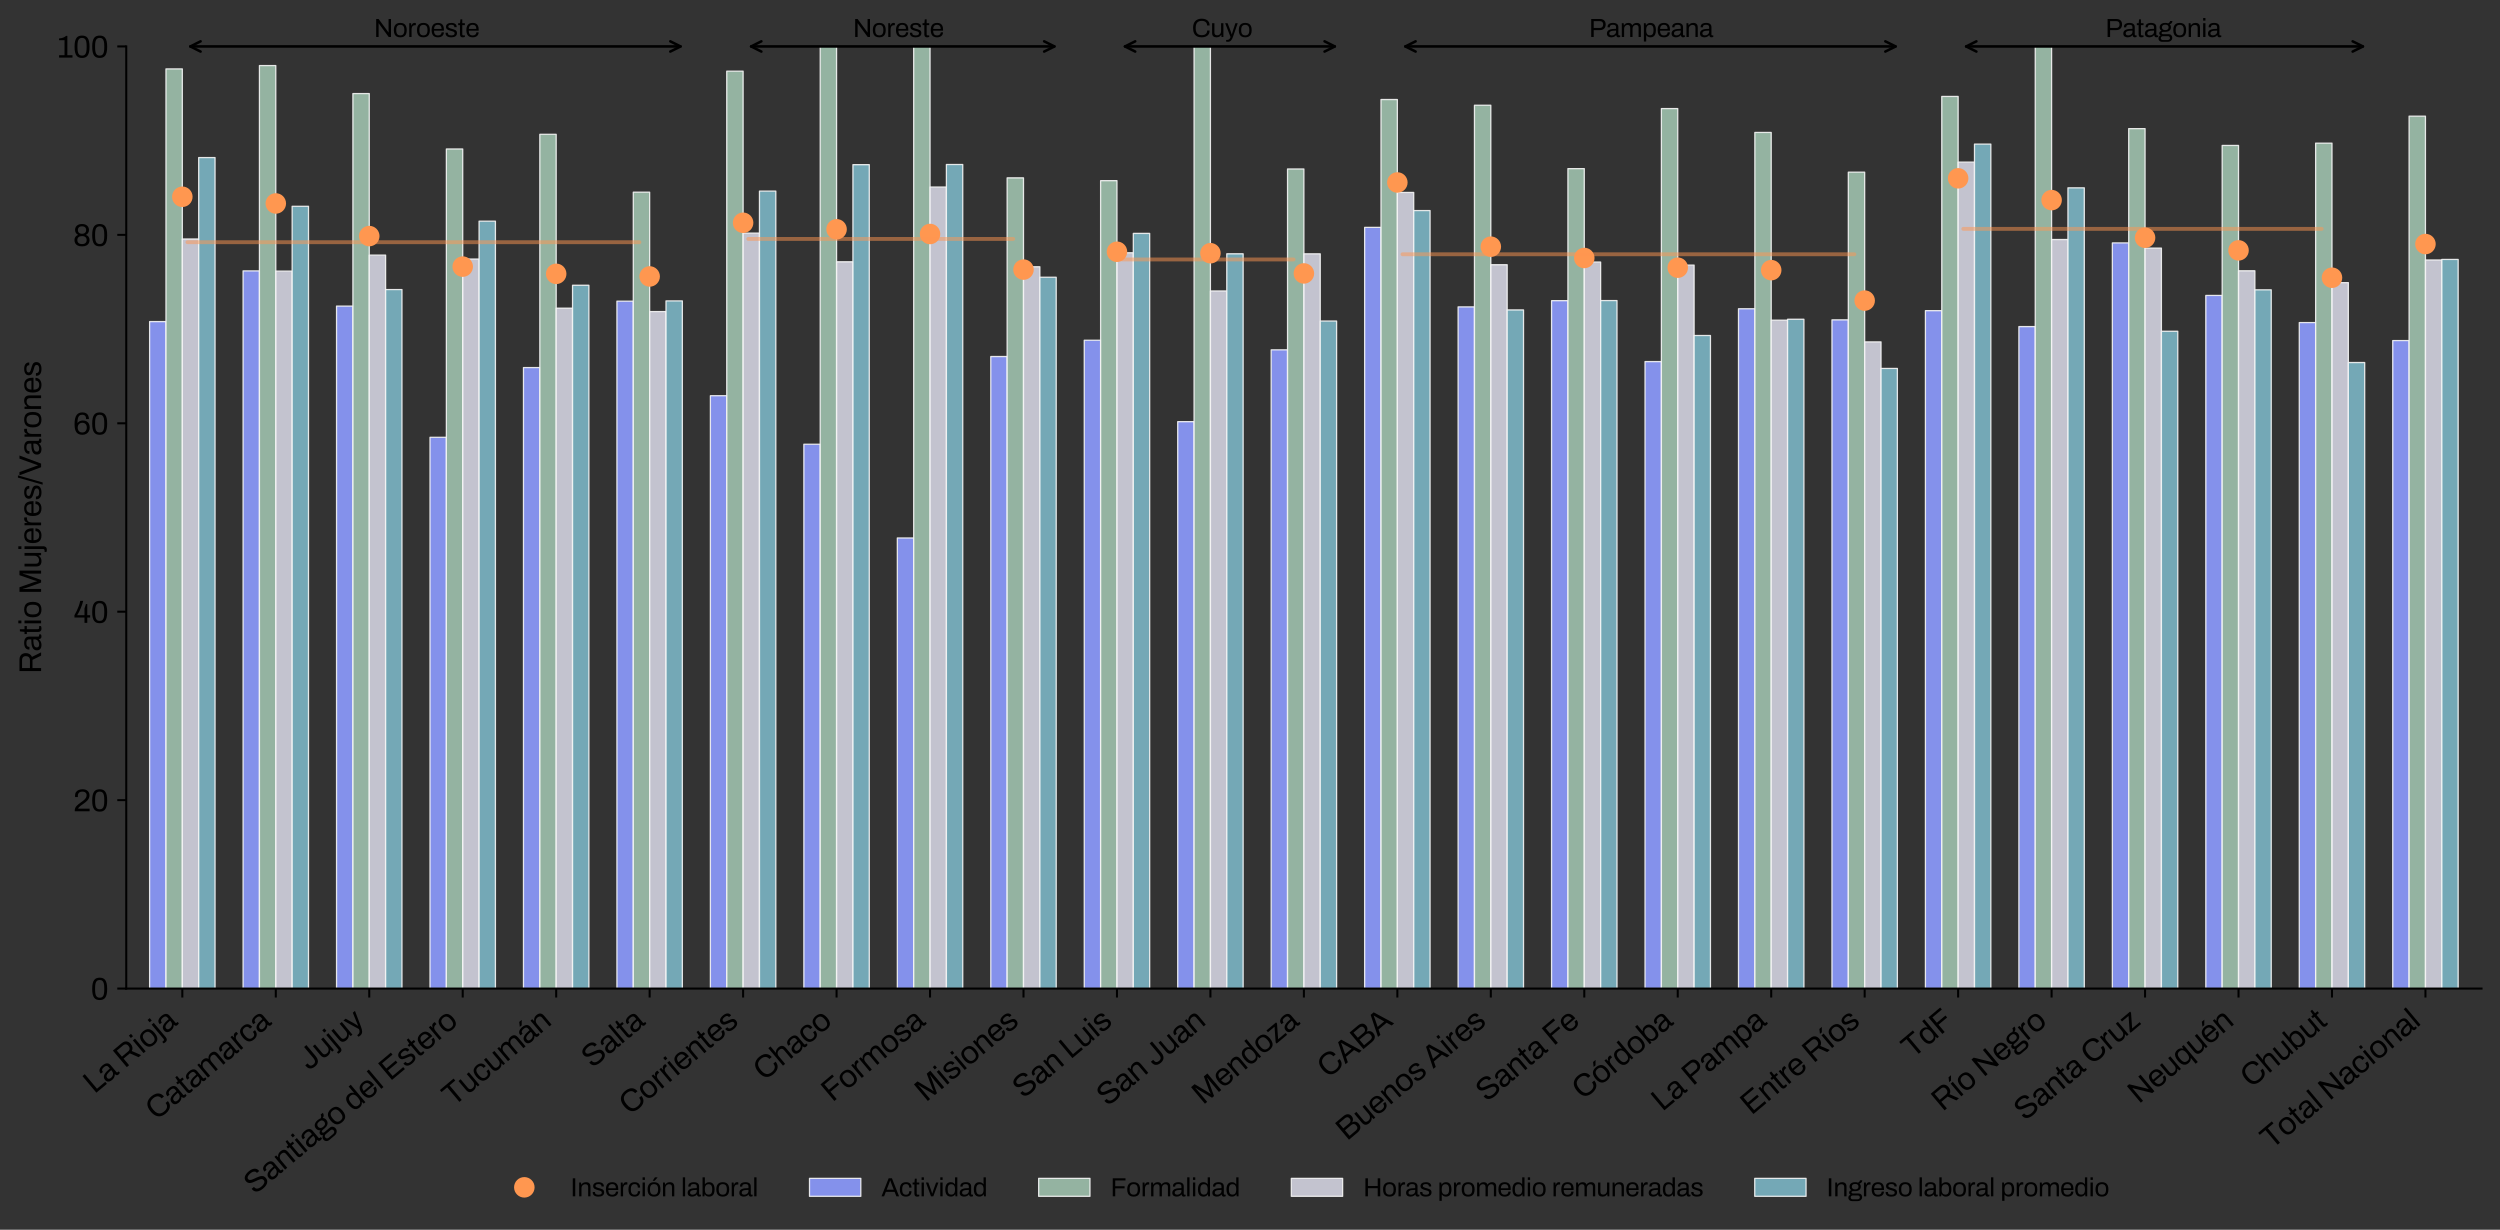 <?xml version="1.0" encoding="utf-8" standalone="no"?>
<!DOCTYPE svg PUBLIC "-//W3C//DTD SVG 1.1//EN"
  "http://www.w3.org/Graphics/SVG/1.1/DTD/svg11.dtd">
<svg height="479.302pt" version="1.1" viewBox="0 0 974.407 479.302" width="974.407pt" xmlns="http://www.w3.org/2000/svg" xmlns:xlink="http://www.w3.org/1999/xlink">
 <rect x="0" y="0" width="974.407" height="479.302" fill="#333333" stroke="none"/>
 <defs>
  <style type="text/css">*{stroke-linecap:butt;stroke-linejoin:round;}</style>
 </defs>
 <g id="figure_1">
  <g id="patch_1">
   <path d="M 0 479.302 
L 974.407 479.302 
L 974.407 0 
L 0 0 
z
" style="fill:none;"/>
  </g>
  <g id="axes_1">
   <g id="patch_2">
    <path d="M 49.207 385.302 
L 967.207 385.302 
L 967.207 18.102 
L 49.207 18.102 
z
" style="fill:none;"/>
   </g>
   <g id="patch_3">
    <path clip-path="url(#p56d0d56cc1)" d="M 58.314 385.302 
L 64.689 385.302 
L 64.689 125.345 
L 58.314 125.345 
z
" style="fill:#8d9bff;opacity:0.9;stroke:#f5f5f5;stroke-linejoin:miter;stroke-width:0.5;"/>
   </g>
   <g id="patch_4">
    <path clip-path="url(#p56d0d56cc1)" d="M 94.743 385.302 
L 101.118 385.302 
L 101.118 105.582 
L 94.743 105.582 
z
" style="fill:#8d9bff;opacity:0.9;stroke:#f5f5f5;stroke-linejoin:miter;stroke-width:0.5;"/>
   </g>
   <g id="patch_5">
    <path clip-path="url(#p56d0d56cc1)" d="M 131.171 385.302 
L 137.546 385.302 
L 137.546 119.296 
L 131.171 119.296 
z
" style="fill:#8d9bff;opacity:0.9;stroke:#f5f5f5;stroke-linejoin:miter;stroke-width:0.5;"/>
   </g>
   <g id="patch_6">
    <path clip-path="url(#p56d0d56cc1)" d="M 167.6 385.302 
L 173.975 385.302 
L 173.975 170.443 
L 167.6 170.443 
z
" style="fill:#8d9bff;opacity:0.9;stroke:#f5f5f5;stroke-linejoin:miter;stroke-width:0.5;"/>
   </g>
   <g id="patch_7">
    <path clip-path="url(#p56d0d56cc1)" d="M 204.028 385.302 
L 210.403 385.302 
L 210.403 143.26 
L 204.028 143.26 
z
" style="fill:#8d9bff;opacity:0.9;stroke:#f5f5f5;stroke-linejoin:miter;stroke-width:0.5;"/>
   </g>
   <g id="patch_8">
    <path clip-path="url(#p56d0d56cc1)" d="M 240.457 385.302 
L 246.832 385.302 
L 246.832 117.38 
L 240.457 117.38 
z
" style="fill:#8d9bff;opacity:0.9;stroke:#f5f5f5;stroke-linejoin:miter;stroke-width:0.5;"/>
   </g>
   <g id="patch_9">
    <path clip-path="url(#p56d0d56cc1)" d="M 276.885 385.302 
L 283.26 385.302 
L 283.26 154.238 
L 276.885 154.238 
z
" style="fill:#8d9bff;opacity:0.9;stroke:#f5f5f5;stroke-linejoin:miter;stroke-width:0.5;"/>
   </g>
   <g id="patch_10">
    <path clip-path="url(#p56d0d56cc1)" d="M 313.314 385.302 
L 319.689 385.302 
L 319.689 173.148 
L 313.314 173.148 
z
" style="fill:#8d9bff;opacity:0.9;stroke:#f5f5f5;stroke-linejoin:miter;stroke-width:0.5;"/>
   </g>
   <g id="patch_11">
    <path clip-path="url(#p56d0d56cc1)" d="M 349.743 385.302 
L 356.118 385.302 
L 356.118 209.681 
L 349.743 209.681 
z
" style="fill:#8d9bff;opacity:0.9;stroke:#f5f5f5;stroke-linejoin:miter;stroke-width:0.5;"/>
   </g>
   <g id="patch_12">
    <path clip-path="url(#p56d0d56cc1)" d="M 386.171 385.302 
L 392.546 385.302 
L 392.546 138.965 
L 386.171 138.965 
z
" style="fill:#8d9bff;opacity:0.9;stroke:#f5f5f5;stroke-linejoin:miter;stroke-width:0.5;"/>
   </g>
   <g id="patch_13">
    <path clip-path="url(#p56d0d56cc1)" d="M 422.6 385.302 
L 428.975 385.302 
L 428.975 132.606 
L 422.6 132.606 
z
" style="fill:#8d9bff;opacity:0.9;stroke:#f5f5f5;stroke-linejoin:miter;stroke-width:0.5;"/>
   </g>
   <g id="patch_14">
    <path clip-path="url(#p56d0d56cc1)" d="M 459.028 385.302 
L 465.403 385.302 
L 465.403 164.348 
L 459.028 164.348 
z
" style="fill:#8d9bff;opacity:0.9;stroke:#f5f5f5;stroke-linejoin:miter;stroke-width:0.5;"/>
   </g>
   <g id="patch_15">
    <path clip-path="url(#p56d0d56cc1)" d="M 495.457 385.302 
L 501.832 385.302 
L 501.832 136.355 
L 495.457 136.355 
z
" style="fill:#8d9bff;opacity:0.9;stroke:#f5f5f5;stroke-linejoin:miter;stroke-width:0.5;"/>
   </g>
   <g id="patch_16">
    <path clip-path="url(#p56d0d56cc1)" d="M 531.885 385.302 
L 538.26 385.302 
L 538.26 88.623 
L 531.885 88.623 
z
" style="fill:#8d9bff;opacity:0.9;stroke:#f5f5f5;stroke-linejoin:miter;stroke-width:0.5;"/>
   </g>
   <g id="patch_17">
    <path clip-path="url(#p56d0d56cc1)" d="M 568.314 385.302 
L 574.689 385.302 
L 574.689 119.617 
L 568.314 119.617 
z
" style="fill:#8d9bff;opacity:0.9;stroke:#f5f5f5;stroke-linejoin:miter;stroke-width:0.5;"/>
   </g>
   <g id="patch_18">
    <path clip-path="url(#p56d0d56cc1)" d="M 604.743 385.302 
L 611.118 385.302 
L 611.118 117.19 
L 604.743 117.19 
z
" style="fill:#8d9bff;opacity:0.9;stroke:#f5f5f5;stroke-linejoin:miter;stroke-width:0.5;"/>
   </g>
   <g id="patch_19">
    <path clip-path="url(#p56d0d56cc1)" d="M 641.171 385.302 
L 647.546 385.302 
L 647.546 140.937 
L 641.171 140.937 
z
" style="fill:#8d9bff;opacity:0.9;stroke:#f5f5f5;stroke-linejoin:miter;stroke-width:0.5;"/>
   </g>
   <g id="patch_20">
    <path clip-path="url(#p56d0d56cc1)" d="M 677.6 385.302 
L 683.975 385.302 
L 683.975 120.336 
L 677.6 120.336 
z
" style="fill:#8d9bff;opacity:0.9;stroke:#f5f5f5;stroke-linejoin:miter;stroke-width:0.5;"/>
   </g>
   <g id="patch_21">
    <path clip-path="url(#p56d0d56cc1)" d="M 714.028 385.302 
L 720.403 385.302 
L 720.403 124.669 
L 714.028 124.669 
z
" style="fill:#8d9bff;opacity:0.9;stroke:#f5f5f5;stroke-linejoin:miter;stroke-width:0.5;"/>
   </g>
   <g id="patch_22">
    <path clip-path="url(#p56d0d56cc1)" d="M 750.457 385.302 
L 756.832 385.302 
L 756.832 121.085 
L 750.457 121.085 
z
" style="fill:#8d9bff;opacity:0.9;stroke:#f5f5f5;stroke-linejoin:miter;stroke-width:0.5;"/>
   </g>
   <g id="patch_23">
    <path clip-path="url(#p56d0d56cc1)" d="M 786.885 385.302 
L 793.26 385.302 
L 793.26 127.298 
L 786.885 127.298 
z
" style="fill:#8d9bff;opacity:0.9;stroke:#f5f5f5;stroke-linejoin:miter;stroke-width:0.5;"/>
   </g>
   <g id="patch_24">
    <path clip-path="url(#p56d0d56cc1)" d="M 823.314 385.302 
L 829.689 385.302 
L 829.689 94.684 
L 823.314 94.684 
z
" style="fill:#8d9bff;opacity:0.9;stroke:#f5f5f5;stroke-linejoin:miter;stroke-width:0.5;"/>
   </g>
   <g id="patch_25">
    <path clip-path="url(#p56d0d56cc1)" d="M 859.743 385.302 
L 866.118 385.302 
L 866.118 115.152 
L 859.743 115.152 
z
" style="fill:#8d9bff;opacity:0.9;stroke:#f5f5f5;stroke-linejoin:miter;stroke-width:0.5;"/>
   </g>
   <g id="patch_26">
    <path clip-path="url(#p56d0d56cc1)" d="M 896.171 385.302 
L 902.546 385.302 
L 902.546 125.73 
L 896.171 125.73 
z
" style="fill:#8d9bff;opacity:0.9;stroke:#f5f5f5;stroke-linejoin:miter;stroke-width:0.5;"/>
   </g>
   <g id="patch_27">
    <path clip-path="url(#p56d0d56cc1)" d="M 932.6 385.302 
L 938.975 385.302 
L 938.975 132.749 
L 932.6 132.749 
z
" style="fill:#8d9bff;opacity:0.9;stroke:#f5f5f5;stroke-linejoin:miter;stroke-width:0.5;"/>
   </g>
   <g id="patch_28">
    <path clip-path="url(#p56d0d56cc1)" d="M 64.689 385.302 
L 71.064 385.302 
L 71.064 26.86 
L 64.689 26.86 
z
" style="fill:#9fc1ad;opacity:0.9;stroke:#f5f5f5;stroke-linejoin:miter;stroke-width:0.5;"/>
   </g>
   <g id="patch_29">
    <path clip-path="url(#p56d0d56cc1)" d="M 101.118 385.302 
L 107.493 385.302 
L 107.493 25.55 
L 101.118 25.55 
z
" style="fill:#9fc1ad;opacity:0.9;stroke:#f5f5f5;stroke-linejoin:miter;stroke-width:0.5;"/>
   </g>
   <g id="patch_30">
    <path clip-path="url(#p56d0d56cc1)" d="M 137.546 385.302 
L 143.921 385.302 
L 143.921 36.475 
L 137.546 36.475 
z
" style="fill:#9fc1ad;opacity:0.9;stroke:#f5f5f5;stroke-linejoin:miter;stroke-width:0.5;"/>
   </g>
   <g id="patch_31">
    <path clip-path="url(#p56d0d56cc1)" d="M 173.975 385.302 
L 180.35 385.302 
L 180.35 58.07 
L 173.975 58.07 
z
" style="fill:#9fc1ad;opacity:0.9;stroke:#f5f5f5;stroke-linejoin:miter;stroke-width:0.5;"/>
   </g>
   <g id="patch_32">
    <path clip-path="url(#p56d0d56cc1)" d="M 210.403 385.302 
L 216.778 385.302 
L 216.778 52.355 
L 210.403 52.355 
z
" style="fill:#9fc1ad;opacity:0.9;stroke:#f5f5f5;stroke-linejoin:miter;stroke-width:0.5;"/>
   </g>
   <g id="patch_33">
    <path clip-path="url(#p56d0d56cc1)" d="M 246.832 385.302 
L 253.207 385.302 
L 253.207 74.898 
L 246.832 74.898 
z
" style="fill:#9fc1ad;opacity:0.9;stroke:#f5f5f5;stroke-linejoin:miter;stroke-width:0.5;"/>
   </g>
   <g id="patch_34">
    <path clip-path="url(#p56d0d56cc1)" d="M 283.26 385.302 
L 289.635 385.302 
L 289.635 27.741 
L 283.26 27.741 
z
" style="fill:#9fc1ad;opacity:0.9;stroke:#f5f5f5;stroke-linejoin:miter;stroke-width:0.5;"/>
   </g>
   <g id="patch_35">
    <path clip-path="url(#p56d0d56cc1)" d="M 319.689 385.302 
L 326.064 385.302 
L 326.064 18.102 
L 319.689 18.102 
z
" style="fill:#9fc1ad;opacity:0.9;stroke:#f5f5f5;stroke-linejoin:miter;stroke-width:0.5;"/>
   </g>
   <g id="patch_36">
    <path clip-path="url(#p56d0d56cc1)" d="M 356.118 385.302 
L 362.493 385.302 
L 362.493 18.102 
L 356.118 18.102 
z
" style="fill:#9fc1ad;opacity:0.9;stroke:#f5f5f5;stroke-linejoin:miter;stroke-width:0.5;"/>
   </g>
   <g id="patch_37">
    <path clip-path="url(#p56d0d56cc1)" d="M 392.546 385.302 
L 398.921 385.302 
L 398.921 69.327 
L 392.546 69.327 
z
" style="fill:#9fc1ad;opacity:0.9;stroke:#f5f5f5;stroke-linejoin:miter;stroke-width:0.5;"/>
   </g>
   <g id="patch_38">
    <path clip-path="url(#p56d0d56cc1)" d="M 428.975 385.302 
L 435.35 385.302 
L 435.35 70.414 
L 428.975 70.414 
z
" style="fill:#9fc1ad;opacity:0.9;stroke:#f5f5f5;stroke-linejoin:miter;stroke-width:0.5;"/>
   </g>
   <g id="patch_39">
    <path clip-path="url(#p56d0d56cc1)" d="M 465.403 385.302 
L 471.778 385.302 
L 471.778 18.102 
L 465.403 18.102 
z
" style="fill:#9fc1ad;opacity:0.9;stroke:#f5f5f5;stroke-linejoin:miter;stroke-width:0.5;"/>
   </g>
   <g id="patch_40">
    <path clip-path="url(#p56d0d56cc1)" d="M 501.832 385.302 
L 508.207 385.302 
L 508.207 65.857 
L 501.832 65.857 
z
" style="fill:#9fc1ad;opacity:0.9;stroke:#f5f5f5;stroke-linejoin:miter;stroke-width:0.5;"/>
   </g>
   <g id="patch_41">
    <path clip-path="url(#p56d0d56cc1)" d="M 538.26 385.302 
L 544.635 385.302 
L 544.635 38.797 
L 538.26 38.797 
z
" style="fill:#9fc1ad;opacity:0.9;stroke:#f5f5f5;stroke-linejoin:miter;stroke-width:0.5;"/>
   </g>
   <g id="patch_42">
    <path clip-path="url(#p56d0d56cc1)" d="M 574.689 385.302 
L 581.064 385.302 
L 581.064 41.01 
L 574.689 41.01 
z
" style="fill:#9fc1ad;opacity:0.9;stroke:#f5f5f5;stroke-linejoin:miter;stroke-width:0.5;"/>
   </g>
   <g id="patch_43">
    <path clip-path="url(#p56d0d56cc1)" d="M 611.118 385.302 
L 617.493 385.302 
L 617.493 65.724 
L 611.118 65.724 
z
" style="fill:#9fc1ad;opacity:0.9;stroke:#f5f5f5;stroke-linejoin:miter;stroke-width:0.5;"/>
   </g>
   <g id="patch_44">
    <path clip-path="url(#p56d0d56cc1)" d="M 647.546 385.302 
L 653.921 385.302 
L 653.921 42.309 
L 647.546 42.309 
z
" style="fill:#9fc1ad;opacity:0.9;stroke:#f5f5f5;stroke-linejoin:miter;stroke-width:0.5;"/>
   </g>
   <g id="patch_45">
    <path clip-path="url(#p56d0d56cc1)" d="M 683.975 385.302 
L 690.35 385.302 
L 690.35 51.62 
L 683.975 51.62 
z
" style="fill:#9fc1ad;opacity:0.9;stroke:#f5f5f5;stroke-linejoin:miter;stroke-width:0.5;"/>
   </g>
   <g id="patch_46">
    <path clip-path="url(#p56d0d56cc1)" d="M 720.403 385.302 
L 726.778 385.302 
L 726.778 67.108 
L 720.403 67.108 
z
" style="fill:#9fc1ad;opacity:0.9;stroke:#f5f5f5;stroke-linejoin:miter;stroke-width:0.5;"/>
   </g>
   <g id="patch_47">
    <path clip-path="url(#p56d0d56cc1)" d="M 756.832 385.302 
L 763.207 385.302 
L 763.207 37.584 
L 756.832 37.584 
z
" style="fill:#9fc1ad;opacity:0.9;stroke:#f5f5f5;stroke-linejoin:miter;stroke-width:0.5;"/>
   </g>
   <g id="patch_48">
    <path clip-path="url(#p56d0d56cc1)" d="M 793.26 385.302 
L 799.635 385.302 
L 799.635 18.102 
L 793.26 18.102 
z
" style="fill:#9fc1ad;opacity:0.9;stroke:#f5f5f5;stroke-linejoin:miter;stroke-width:0.5;"/>
   </g>
   <g id="patch_49">
    <path clip-path="url(#p56d0d56cc1)" d="M 829.689 385.302 
L 836.064 385.302 
L 836.064 50.129 
L 829.689 50.129 
z
" style="fill:#9fc1ad;opacity:0.9;stroke:#f5f5f5;stroke-linejoin:miter;stroke-width:0.5;"/>
   </g>
   <g id="patch_50">
    <path clip-path="url(#p56d0d56cc1)" d="M 866.118 385.302 
L 872.493 385.302 
L 872.493 56.689 
L 866.118 56.689 
z
" style="fill:#9fc1ad;opacity:0.9;stroke:#f5f5f5;stroke-linejoin:miter;stroke-width:0.5;"/>
   </g>
   <g id="patch_51">
    <path clip-path="url(#p56d0d56cc1)" d="M 902.546 385.302 
L 908.921 385.302 
L 908.921 55.791 
L 902.546 55.791 
z
" style="fill:#9fc1ad;opacity:0.9;stroke:#f5f5f5;stroke-linejoin:miter;stroke-width:0.5;"/>
   </g>
   <g id="patch_52">
    <path clip-path="url(#p56d0d56cc1)" d="M 938.975 385.302 
L 945.35 385.302 
L 945.35 45.28 
L 938.975 45.28 
z
" style="fill:#9fc1ad;opacity:0.9;stroke:#f5f5f5;stroke-linejoin:miter;stroke-width:0.5;"/>
   </g>
   <g id="patch_53">
    <path clip-path="url(#p56d0d56cc1)" d="M 71.064 385.302 
L 77.439 385.302 
L 77.439 93.155 
L 71.064 93.155 
z
" style="fill:#d3d3e0;opacity:0.9;stroke:#f5f5f5;stroke-linejoin:miter;stroke-width:0.5;"/>
   </g>
   <g id="patch_54">
    <path clip-path="url(#p56d0d56cc1)" d="M 107.493 385.302 
L 113.868 385.302 
L 113.868 105.674 
L 107.493 105.674 
z
" style="fill:#d3d3e0;opacity:0.9;stroke:#f5f5f5;stroke-linejoin:miter;stroke-width:0.5;"/>
   </g>
   <g id="patch_55">
    <path clip-path="url(#p56d0d56cc1)" d="M 143.921 385.302 
L 150.296 385.302 
L 150.296 99.437 
L 143.921 99.437 
z
" style="fill:#d3d3e0;opacity:0.9;stroke:#f5f5f5;stroke-linejoin:miter;stroke-width:0.5;"/>
   </g>
   <g id="patch_56">
    <path clip-path="url(#p56d0d56cc1)" d="M 180.35 385.302 
L 186.725 385.302 
L 186.725 100.959 
L 180.35 100.959 
z
" style="fill:#d3d3e0;opacity:0.9;stroke:#f5f5f5;stroke-linejoin:miter;stroke-width:0.5;"/>
   </g>
   <g id="patch_57">
    <path clip-path="url(#p56d0d56cc1)" d="M 216.778 385.302 
L 223.153 385.302 
L 223.153 120.124 
L 216.778 120.124 
z
" style="fill:#d3d3e0;opacity:0.9;stroke:#f5f5f5;stroke-linejoin:miter;stroke-width:0.5;"/>
   </g>
   <g id="patch_58">
    <path clip-path="url(#p56d0d56cc1)" d="M 253.207 385.302 
L 259.582 385.302 
L 259.582 121.437 
L 253.207 121.437 
z
" style="fill:#d3d3e0;opacity:0.9;stroke:#f5f5f5;stroke-linejoin:miter;stroke-width:0.5;"/>
   </g>
   <g id="patch_59">
    <path clip-path="url(#p56d0d56cc1)" d="M 289.635 385.302 
L 296.01 385.302 
L 296.01 90.849 
L 289.635 90.849 
z
" style="fill:#d3d3e0;opacity:0.9;stroke:#f5f5f5;stroke-linejoin:miter;stroke-width:0.5;"/>
   </g>
   <g id="patch_60">
    <path clip-path="url(#p56d0d56cc1)" d="M 326.064 385.302 
L 332.439 385.302 
L 332.439 102.038 
L 326.064 102.038 
z
" style="fill:#d3d3e0;opacity:0.9;stroke:#f5f5f5;stroke-linejoin:miter;stroke-width:0.5;"/>
   </g>
   <g id="patch_61">
    <path clip-path="url(#p56d0d56cc1)" d="M 362.493 385.302 
L 368.868 385.302 
L 368.868 72.906 
L 362.493 72.906 
z
" style="fill:#d3d3e0;opacity:0.9;stroke:#f5f5f5;stroke-linejoin:miter;stroke-width:0.5;"/>
   </g>
   <g id="patch_62">
    <path clip-path="url(#p56d0d56cc1)" d="M 398.921 385.302 
L 405.296 385.302 
L 405.296 103.966 
L 398.921 103.966 
z
" style="fill:#d3d3e0;opacity:0.9;stroke:#f5f5f5;stroke-linejoin:miter;stroke-width:0.5;"/>
   </g>
   <g id="patch_63">
    <path clip-path="url(#p56d0d56cc1)" d="M 435.35 385.302 
L 441.725 385.302 
L 441.725 98.51 
L 435.35 98.51 
z
" style="fill:#d3d3e0;opacity:0.9;stroke:#f5f5f5;stroke-linejoin:miter;stroke-width:0.5;"/>
   </g>
   <g id="patch_64">
    <path clip-path="url(#p56d0d56cc1)" d="M 471.778 385.302 
L 478.153 385.302 
L 478.153 113.402 
L 471.778 113.402 
z
" style="fill:#d3d3e0;opacity:0.9;stroke:#f5f5f5;stroke-linejoin:miter;stroke-width:0.5;"/>
   </g>
   <g id="patch_65">
    <path clip-path="url(#p56d0d56cc1)" d="M 508.207 385.302 
L 514.582 385.302 
L 514.582 98.934 
L 508.207 98.934 
z
" style="fill:#d3d3e0;opacity:0.9;stroke:#f5f5f5;stroke-linejoin:miter;stroke-width:0.5;"/>
   </g>
   <g id="patch_66">
    <path clip-path="url(#p56d0d56cc1)" d="M 544.635 385.302 
L 551.01 385.302 
L 551.01 75 
L 544.635 75 
z
" style="fill:#d3d3e0;opacity:0.9;stroke:#f5f5f5;stroke-linejoin:miter;stroke-width:0.5;"/>
   </g>
   <g id="patch_67">
    <path clip-path="url(#p56d0d56cc1)" d="M 581.064 385.302 
L 587.439 385.302 
L 587.439 103.184 
L 581.064 103.184 
z
" style="fill:#d3d3e0;opacity:0.9;stroke:#f5f5f5;stroke-linejoin:miter;stroke-width:0.5;"/>
   </g>
   <g id="patch_68">
    <path clip-path="url(#p56d0d56cc1)" d="M 617.493 385.302 
L 623.868 385.302 
L 623.868 102.14 
L 617.493 102.14 
z
" style="fill:#d3d3e0;opacity:0.9;stroke:#f5f5f5;stroke-linejoin:miter;stroke-width:0.5;"/>
   </g>
   <g id="patch_69">
    <path clip-path="url(#p56d0d56cc1)" d="M 653.921 385.302 
L 660.296 385.302 
L 660.296 103.326 
L 653.921 103.326 
z
" style="fill:#d3d3e0;opacity:0.9;stroke:#f5f5f5;stroke-linejoin:miter;stroke-width:0.5;"/>
   </g>
   <g id="patch_70">
    <path clip-path="url(#p56d0d56cc1)" d="M 690.35 385.302 
L 696.725 385.302 
L 696.725 124.781 
L 690.35 124.781 
z
" style="fill:#d3d3e0;opacity:0.9;stroke:#f5f5f5;stroke-linejoin:miter;stroke-width:0.5;"/>
   </g>
   <g id="patch_71">
    <path clip-path="url(#p56d0d56cc1)" d="M 726.778 385.302 
L 733.153 385.302 
L 733.153 133.255 
L 726.778 133.255 
z
" style="fill:#d3d3e0;opacity:0.9;stroke:#f5f5f5;stroke-linejoin:miter;stroke-width:0.5;"/>
   </g>
   <g id="patch_72">
    <path clip-path="url(#p56d0d56cc1)" d="M 763.207 385.302 
L 769.582 385.302 
L 769.582 63.182 
L 763.207 63.182 
z
" style="fill:#d3d3e0;opacity:0.9;stroke:#f5f5f5;stroke-linejoin:miter;stroke-width:0.5;"/>
   </g>
   <g id="patch_73">
    <path clip-path="url(#p56d0d56cc1)" d="M 799.635 385.302 
L 806.01 385.302 
L 806.01 93.363 
L 799.635 93.363 
z
" style="fill:#d3d3e0;opacity:0.9;stroke:#f5f5f5;stroke-linejoin:miter;stroke-width:0.5;"/>
   </g>
   <g id="patch_74">
    <path clip-path="url(#p56d0d56cc1)" d="M 836.064 385.302 
L 842.439 385.302 
L 842.439 96.712 
L 836.064 96.712 
z
" style="fill:#d3d3e0;opacity:0.9;stroke:#f5f5f5;stroke-linejoin:miter;stroke-width:0.5;"/>
   </g>
   <g id="patch_75">
    <path clip-path="url(#p56d0d56cc1)" d="M 872.493 385.302 
L 878.868 385.302 
L 878.868 105.545 
L 872.493 105.545 
z
" style="fill:#d3d3e0;opacity:0.9;stroke:#f5f5f5;stroke-linejoin:miter;stroke-width:0.5;"/>
   </g>
   <g id="patch_76">
    <path clip-path="url(#p56d0d56cc1)" d="M 908.921 385.302 
L 915.296 385.302 
L 915.296 110.161 
L 908.921 110.161 
z
" style="fill:#d3d3e0;opacity:0.9;stroke:#f5f5f5;stroke-linejoin:miter;stroke-width:0.5;"/>
   </g>
   <g id="patch_77">
    <path clip-path="url(#p56d0d56cc1)" d="M 945.35 385.302 
L 951.725 385.302 
L 951.725 101.335 
L 945.35 101.335 
z
" style="fill:#d3d3e0;opacity:0.9;stroke:#f5f5f5;stroke-linejoin:miter;stroke-width:0.5;"/>
   </g>
   <g id="patch_78">
    <path clip-path="url(#p56d0d56cc1)" d="M 77.439 385.302 
L 83.814 385.302 
L 83.814 61.421 
L 77.439 61.421 
z
" style="fill:#7bb5c4;opacity:0.9;stroke:#f5f5f5;stroke-linejoin:miter;stroke-width:0.5;"/>
   </g>
   <g id="patch_79">
    <path clip-path="url(#p56d0d56cc1)" d="M 113.868 385.302 
L 120.243 385.302 
L 120.243 80.4 
L 113.868 80.4 
z
" style="fill:#7bb5c4;opacity:0.9;stroke:#f5f5f5;stroke-linejoin:miter;stroke-width:0.5;"/>
   </g>
   <g id="patch_80">
    <path clip-path="url(#p56d0d56cc1)" d="M 150.296 385.302 
L 156.671 385.302 
L 156.671 112.859 
L 150.296 112.859 
z
" style="fill:#7bb5c4;opacity:0.9;stroke:#f5f5f5;stroke-linejoin:miter;stroke-width:0.5;"/>
   </g>
   <g id="patch_81">
    <path clip-path="url(#p56d0d56cc1)" d="M 186.725 385.302 
L 193.1 385.302 
L 193.1 86.203 
L 186.725 86.203 
z
" style="fill:#7bb5c4;opacity:0.9;stroke:#f5f5f5;stroke-linejoin:miter;stroke-width:0.5;"/>
   </g>
   <g id="patch_82">
    <path clip-path="url(#p56d0d56cc1)" d="M 223.153 385.302 
L 229.528 385.302 
L 229.528 111.187 
L 223.153 111.187 
z
" style="fill:#7bb5c4;opacity:0.9;stroke:#f5f5f5;stroke-linejoin:miter;stroke-width:0.5;"/>
   </g>
   <g id="patch_83">
    <path clip-path="url(#p56d0d56cc1)" d="M 259.582 385.302 
L 265.957 385.302 
L 265.957 117.288 
L 259.582 117.288 
z
" style="fill:#7bb5c4;opacity:0.9;stroke:#f5f5f5;stroke-linejoin:miter;stroke-width:0.5;"/>
   </g>
   <g id="patch_84">
    <path clip-path="url(#p56d0d56cc1)" d="M 296.01 385.302 
L 302.385 385.302 
L 302.385 74.491 
L 296.01 74.491 
z
" style="fill:#7bb5c4;opacity:0.9;stroke:#f5f5f5;stroke-linejoin:miter;stroke-width:0.5;"/>
   </g>
   <g id="patch_85">
    <path clip-path="url(#p56d0d56cc1)" d="M 332.439 385.302 
L 338.814 385.302 
L 338.814 64.18 
L 332.439 64.18 
z
" style="fill:#7bb5c4;opacity:0.9;stroke:#f5f5f5;stroke-linejoin:miter;stroke-width:0.5;"/>
   </g>
   <g id="patch_86">
    <path clip-path="url(#p56d0d56cc1)" d="M 368.868 385.302 
L 375.243 385.302 
L 375.243 64.112 
L 368.868 64.112 
z
" style="fill:#7bb5c4;opacity:0.9;stroke:#f5f5f5;stroke-linejoin:miter;stroke-width:0.5;"/>
   </g>
   <g id="patch_87">
    <path clip-path="url(#p56d0d56cc1)" d="M 405.296 385.302 
L 411.671 385.302 
L 411.671 108.065 
L 405.296 108.065 
z
" style="fill:#7bb5c4;opacity:0.9;stroke:#f5f5f5;stroke-linejoin:miter;stroke-width:0.5;"/>
   </g>
   <g id="patch_88">
    <path clip-path="url(#p56d0d56cc1)" d="M 441.725 385.302 
L 448.1 385.302 
L 448.1 90.973 
L 441.725 90.973 
z
" style="fill:#7bb5c4;opacity:0.9;stroke:#f5f5f5;stroke-linejoin:miter;stroke-width:0.5;"/>
   </g>
   <g id="patch_89">
    <path clip-path="url(#p56d0d56cc1)" d="M 478.153 385.302 
L 484.528 385.302 
L 484.528 98.922 
L 478.153 98.922 
z
" style="fill:#7bb5c4;opacity:0.9;stroke:#f5f5f5;stroke-linejoin:miter;stroke-width:0.5;"/>
   </g>
   <g id="patch_90">
    <path clip-path="url(#p56d0d56cc1)" d="M 514.582 385.302 
L 520.957 385.302 
L 520.957 125.134 
L 514.582 125.134 
z
" style="fill:#7bb5c4;opacity:0.9;stroke:#f5f5f5;stroke-linejoin:miter;stroke-width:0.5;"/>
   </g>
   <g id="patch_91">
    <path clip-path="url(#p56d0d56cc1)" d="M 551.01 385.302 
L 557.385 385.302 
L 557.385 82.076 
L 551.01 82.076 
z
" style="fill:#7bb5c4;opacity:0.9;stroke:#f5f5f5;stroke-linejoin:miter;stroke-width:0.5;"/>
   </g>
   <g id="patch_92">
    <path clip-path="url(#p56d0d56cc1)" d="M 587.439 385.302 
L 593.814 385.302 
L 593.814 120.799 
L 587.439 120.799 
z
" style="fill:#7bb5c4;opacity:0.9;stroke:#f5f5f5;stroke-linejoin:miter;stroke-width:0.5;"/>
   </g>
   <g id="patch_93">
    <path clip-path="url(#p56d0d56cc1)" d="M 623.868 385.302 
L 630.243 385.302 
L 630.243 117.157 
L 623.868 117.157 
z
" style="fill:#7bb5c4;opacity:0.9;stroke:#f5f5f5;stroke-linejoin:miter;stroke-width:0.5;"/>
   </g>
   <g id="patch_94">
    <path clip-path="url(#p56d0d56cc1)" d="M 660.296 385.302 
L 666.671 385.302 
L 666.671 130.767 
L 660.296 130.767 
z
" style="fill:#7bb5c4;opacity:0.9;stroke:#f5f5f5;stroke-linejoin:miter;stroke-width:0.5;"/>
   </g>
   <g id="patch_95">
    <path clip-path="url(#p56d0d56cc1)" d="M 696.725 385.302 
L 703.1 385.302 
L 703.1 124.44 
L 696.725 124.44 
z
" style="fill:#7bb5c4;opacity:0.9;stroke:#f5f5f5;stroke-linejoin:miter;stroke-width:0.5;"/>
   </g>
   <g id="patch_96">
    <path clip-path="url(#p56d0d56cc1)" d="M 733.153 385.302 
L 739.528 385.302 
L 739.528 143.6 
L 733.153 143.6 
z
" style="fill:#7bb5c4;opacity:0.9;stroke:#f5f5f5;stroke-linejoin:miter;stroke-width:0.5;"/>
   </g>
   <g id="patch_97">
    <path clip-path="url(#p56d0d56cc1)" d="M 769.582 385.302 
L 775.957 385.302 
L 775.957 56.163 
L 769.582 56.163 
z
" style="fill:#7bb5c4;opacity:0.9;stroke:#f5f5f5;stroke-linejoin:miter;stroke-width:0.5;"/>
   </g>
   <g id="patch_98">
    <path clip-path="url(#p56d0d56cc1)" d="M 806.01 385.302 
L 812.385 385.302 
L 812.385 73.211 
L 806.01 73.211 
z
" style="fill:#7bb5c4;opacity:0.9;stroke:#f5f5f5;stroke-linejoin:miter;stroke-width:0.5;"/>
   </g>
   <g id="patch_99">
    <path clip-path="url(#p56d0d56cc1)" d="M 842.439 385.302 
L 848.814 385.302 
L 848.814 129.114 
L 842.439 129.114 
z
" style="fill:#7bb5c4;opacity:0.9;stroke:#f5f5f5;stroke-linejoin:miter;stroke-width:0.5;"/>
   </g>
   <g id="patch_100">
    <path clip-path="url(#p56d0d56cc1)" d="M 878.868 385.302 
L 885.243 385.302 
L 885.243 112.958 
L 878.868 112.958 
z
" style="fill:#7bb5c4;opacity:0.9;stroke:#f5f5f5;stroke-linejoin:miter;stroke-width:0.5;"/>
   </g>
   <g id="patch_101">
    <path clip-path="url(#p56d0d56cc1)" d="M 915.296 385.302 
L 921.671 385.302 
L 921.671 141.304 
L 915.296 141.304 
z
" style="fill:#7bb5c4;opacity:0.9;stroke:#f5f5f5;stroke-linejoin:miter;stroke-width:0.5;"/>
   </g>
   <g id="patch_102">
    <path clip-path="url(#p56d0d56cc1)" d="M 951.725 385.302 
L 958.1 385.302 
L 958.1 101.118 
L 951.725 101.118 
z
" style="fill:#7bb5c4;opacity:0.9;stroke:#f5f5f5;stroke-linejoin:miter;stroke-width:0.5;"/>
   </g>
   <g id="matplotlib.axis_1">
    <g id="xtick_1">
     <g id="line2d_1">
      <defs>
       <path d="M 0 0 
L 0 3.5 
" id="m6cc9ddb8f3" style="stroke:#000000;stroke-width:0.8;"/>
      </defs>
      <g>
       <use style="stroke:#000000;stroke-width:0.8;" x="71.064" xlink:href="#m6cc9ddb8f3" y="385.302"/>
      </g>
     </g>
     <g id="text_1">
      <!-- La Rioja -->
      <g transform="translate(36.751 426.562)rotate(-40)scale(0.12 -0.12)">
       <defs>
        <path d="M 550 0 
L 550 4390 
L 1158 4390 
L 1158 531 
L 3341 531 
L 3341 0 
L 550 0 
z
" id="Archivo-Regular-4c" transform="scale(0.016)"/>
        <path d="M 1286 -77 
Q 1101 -77 915 -32 
Q 730 13 570 115 
Q 410 218 314 400 
Q 218 582 218 858 
Q 218 1203 384 1427 
Q 550 1651 848 1776 
Q 1146 1901 1555 1949 
Q 1965 1997 2445 1997 
L 2445 2381 
Q 2445 2566 2381 2700 
Q 2317 2835 2153 2908 
Q 1990 2982 1690 2982 
Q 1402 2982 1232 2908 
Q 1062 2835 995 2720 
Q 928 2605 928 2464 
L 928 2368 
L 384 2368 
Q 378 2400 378 2432 
Q 378 2464 378 2509 
Q 378 2816 547 3024 
Q 717 3232 1024 3337 
Q 1331 3443 1728 3443 
Q 2150 3443 2435 3321 
Q 2720 3200 2864 2976 
Q 3008 2752 3008 2438 
L 3008 614 
Q 3008 493 3065 445 
Q 3123 397 3206 397 
L 3456 397 
L 3456 26 
Q 3366 -13 3257 -41 
Q 3149 -70 3008 -70 
Q 2842 -70 2733 -3 
Q 2624 64 2566 182 
Q 2509 301 2490 448 
L 2445 448 
Q 2330 288 2154 169 
Q 1978 51 1760 -13 
Q 1542 -77 1286 -77 
z
M 1427 397 
Q 1632 397 1814 461 
Q 1997 525 2137 643 
Q 2278 762 2361 928 
Q 2445 1094 2445 1293 
L 2445 1574 
Q 1926 1574 1561 1516 
Q 1197 1459 1001 1312 
Q 806 1165 806 896 
Q 806 723 883 614 
Q 960 506 1101 451 
Q 1242 397 1427 397 
z
" id="Archivo-Regular-61" transform="scale(0.016)"/>
        <path id="Archivo-Regular-20" transform="scale(0.016)"/>
        <path d="M 550 0 
L 550 4390 
L 2861 4390 
Q 3309 4390 3606 4227 
Q 3904 4064 4051 3773 
Q 4198 3482 4198 3104 
Q 4198 2650 3993 2323 
Q 3789 1997 3430 1856 
L 4352 0 
L 3686 0 
L 2829 1747 
L 1158 1747 
L 1158 0 
L 550 0 
z
M 1158 2266 
L 2803 2266 
Q 3168 2266 3376 2490 
Q 3584 2714 3584 3104 
Q 3584 3347 3494 3513 
Q 3405 3680 3232 3773 
Q 3059 3866 2803 3866 
L 1158 3866 
L 1158 2266 
z
" id="Archivo-Regular-52" transform="scale(0.016)"/>
        <path d="M 442 4000 
L 442 4627 
L 1005 4627 
L 1005 4000 
L 442 4000 
z
M 442 0 
L 442 3366 
L 1005 3366 
L 1005 0 
L 442 0 
z
" id="Archivo-Regular-69" transform="scale(0.016)"/>
        <path d="M 1824 -77 
Q 1312 -77 963 112 
Q 614 301 432 691 
Q 250 1082 250 1683 
Q 250 2291 432 2678 
Q 614 3066 963 3254 
Q 1312 3443 1824 3443 
Q 2336 3443 2685 3254 
Q 3034 3066 3213 2678 
Q 3392 2291 3392 1683 
Q 3392 1082 3213 691 
Q 3034 301 2685 112 
Q 2336 -77 1824 -77 
z
M 1824 397 
Q 2150 397 2368 525 
Q 2586 653 2698 925 
Q 2810 1197 2810 1613 
L 2810 1754 
Q 2810 2176 2698 2445 
Q 2586 2714 2368 2842 
Q 2150 2970 1824 2970 
Q 1498 2970 1277 2842 
Q 1056 2714 947 2445 
Q 838 2176 838 1754 
L 838 1613 
Q 838 1197 947 925 
Q 1056 653 1277 525 
Q 1498 397 1824 397 
z
" id="Archivo-Regular-6f" transform="scale(0.016)"/>
        <path d="M 442 4000 
L 442 4627 
L 1005 4627 
L 1005 4000 
L 442 4000 
z
M 294 -1165 
Q 224 -1165 141 -1155 
Q 58 -1146 -19 -1130 
Q -96 -1114 -147 -1094 
L -147 -704 
L 141 -704 
Q 288 -704 365 -624 
Q 442 -544 442 -397 
L 442 3366 
L 1005 3366 
L 1005 -410 
Q 1005 -602 941 -774 
Q 877 -947 726 -1056 
Q 576 -1165 294 -1165 
z
" id="Archivo-Regular-6a" transform="scale(0.016)"/>
       </defs>
       <use xlink:href="#Archivo-Regular-4c"/>
       <use x="53.6" xlink:href="#Archivo-Regular-61"/>
       <use x="108.1" xlink:href="#Archivo-Regular-20"/>
       <use x="129" xlink:href="#Archivo-Regular-52"/>
       <use x="201.7" xlink:href="#Archivo-Regular-69"/>
       <use x="224.2" xlink:href="#Archivo-Regular-6f"/>
       <use x="281.2" xlink:href="#Archivo-Regular-6a"/>
       <use x="303.5" xlink:href="#Archivo-Regular-61"/>
      </g>
     </g>
    </g>
    <g id="xtick_2">
     <g id="line2d_2">
      <g>
       <use style="stroke:#000000;stroke-width:0.8;" x="107.493" xlink:href="#m6cc9ddb8f3" y="385.302"/>
      </g>
     </g>
     <g id="text_2">
      <!-- Catamarca -->
      <g transform="translate(60.967 436.868)rotate(-40)scale(0.12 -0.12)">
       <defs>
        <path d="M 2426 -77 
Q 1754 -77 1286 169 
Q 819 416 572 918 
Q 326 1421 326 2195 
Q 326 3341 883 3904 
Q 1440 4467 2432 4467 
Q 2995 4467 3430 4284 
Q 3866 4102 4112 3734 
Q 4358 3366 4358 2810 
L 3744 2810 
Q 3744 3194 3581 3443 
Q 3418 3693 3123 3817 
Q 2829 3942 2432 3942 
Q 1971 3942 1638 3763 
Q 1306 3584 1133 3209 
Q 960 2835 960 2246 
L 960 2112 
Q 960 1530 1133 1162 
Q 1306 794 1635 621 
Q 1965 448 2432 448 
Q 2842 448 3139 569 
Q 3437 691 3600 944 
Q 3763 1197 3763 1581 
L 4358 1581 
Q 4358 1011 4105 646 
Q 3853 282 3417 102 
Q 2982 -77 2426 -77 
z
" id="Archivo-Regular-43" transform="scale(0.016)"/>
        <path d="M 1229 -77 
Q 966 -77 819 22 
Q 672 122 608 285 
Q 544 448 544 634 
L 544 2893 
L 109 2893 
L 109 3366 
L 557 3366 
L 659 4307 
L 1107 4307 
L 1107 3366 
L 1741 3366 
L 1741 2893 
L 1107 2893 
L 1107 717 
Q 1107 557 1164 477 
Q 1222 397 1382 397 
L 1741 397 
L 1741 26 
Q 1677 -6 1587 -25 
Q 1498 -45 1405 -61 
Q 1312 -77 1229 -77 
z
" id="Archivo-Regular-74" transform="scale(0.016)"/>
        <path d="M 442 0 
L 442 3366 
L 896 3366 
L 947 2861 
L 992 2861 
Q 1120 3066 1280 3194 
Q 1440 3322 1632 3382 
Q 1824 3443 2048 3443 
Q 2374 3443 2611 3312 
Q 2848 3181 2963 2861 
L 3002 2861 
Q 3123 3066 3283 3190 
Q 3443 3315 3641 3379 
Q 3840 3443 4064 3443 
Q 4371 3443 4601 3337 
Q 4832 3232 4963 2992 
Q 5094 2752 5094 2349 
L 5094 0 
L 4531 0 
L 4531 2259 
Q 4531 2464 4483 2598 
Q 4435 2733 4345 2806 
Q 4256 2880 4137 2912 
Q 4019 2944 3885 2944 
Q 3661 2944 3472 2829 
Q 3283 2714 3168 2496 
Q 3053 2278 3053 1978 
L 3053 0 
L 2490 0 
L 2490 2259 
Q 2490 2464 2438 2598 
Q 2387 2733 2304 2806 
Q 2221 2880 2102 2912 
Q 1984 2944 1856 2944 
Q 1626 2944 1430 2829 
Q 1235 2714 1120 2496 
Q 1005 2278 1005 1978 
L 1005 0 
L 442 0 
z
" id="Archivo-Regular-6d" transform="scale(0.016)"/>
        <path d="M 442 0 
L 442 3366 
L 896 3366 
L 947 2810 
L 992 2810 
Q 1043 2970 1132 3114 
Q 1222 3258 1376 3350 
Q 1530 3443 1754 3443 
Q 1850 3443 1930 3427 
Q 2010 3411 2048 3392 
L 2048 2874 
L 1837 2874 
Q 1619 2874 1462 2800 
Q 1306 2726 1203 2592 
Q 1101 2458 1053 2272 
Q 1005 2086 1005 1875 
L 1005 0 
L 442 0 
z
" id="Archivo-Regular-72" transform="scale(0.016)"/>
        <path d="M 1722 -77 
Q 1235 -77 905 112 
Q 576 301 406 694 
Q 237 1088 237 1683 
Q 237 2278 406 2668 
Q 576 3059 912 3251 
Q 1248 3443 1741 3443 
Q 2086 3443 2339 3353 
Q 2592 3264 2758 3091 
Q 2925 2918 3005 2675 
Q 3085 2432 3085 2118 
L 2515 2118 
Q 2515 2413 2435 2601 
Q 2355 2790 2182 2883 
Q 2010 2976 1728 2976 
Q 1446 2976 1241 2851 
Q 1037 2726 928 2457 
Q 819 2189 819 1747 
L 819 1613 
Q 819 1197 924 921 
Q 1030 646 1235 518 
Q 1440 390 1734 390 
Q 2022 390 2198 492 
Q 2374 595 2454 787 
Q 2534 979 2534 1248 
L 3085 1248 
Q 3085 966 3005 723 
Q 2925 480 2758 301 
Q 2592 122 2336 22 
Q 2080 -77 1722 -77 
z
" id="Archivo-Regular-63" transform="scale(0.016)"/>
       </defs>
       <use xlink:href="#Archivo-Regular-43"/>
       <use x="72.8" xlink:href="#Archivo-Regular-61"/>
       <use x="127.3" xlink:href="#Archivo-Regular-74"/>
       <use x="157" xlink:href="#Archivo-Regular-61"/>
       <use x="211.5" xlink:href="#Archivo-Regular-6d"/>
       <use x="297.5" xlink:href="#Archivo-Regular-61"/>
       <use x="352" xlink:href="#Archivo-Regular-72"/>
       <use x="385.2" xlink:href="#Archivo-Regular-63"/>
       <use x="437.1" xlink:href="#Archivo-Regular-61"/>
      </g>
     </g>
    </g>
    <g id="xtick_3">
     <g id="line2d_3">
      <g>
       <use style="stroke:#000000;stroke-width:0.8;" x="143.921" xlink:href="#m6cc9ddb8f3" y="385.302"/>
      </g>
     </g>
     <g id="text_3">
      <!-- Jujuy -->
      <g transform="translate(120.362 417.538)rotate(-40)scale(0.12 -0.12)">
       <defs>
        <path d="M 1626 -77 
Q 1184 -77 867 67 
Q 550 211 387 489 
Q 224 768 224 1190 
L 224 1382 
L 832 1382 
L 832 1158 
Q 832 813 1037 630 
Q 1242 448 1626 448 
Q 2016 448 2224 697 
Q 2432 947 2432 1440 
L 2432 4390 
L 3040 4390 
L 3040 1472 
Q 3040 954 2873 608 
Q 2707 262 2390 92 
Q 2074 -77 1626 -77 
z
" id="Archivo-Regular-4a" transform="scale(0.016)"/>
        <path d="M 1485 -77 
Q 998 -77 704 172 
Q 410 422 410 1043 
L 410 3366 
L 973 3366 
L 973 1120 
Q 973 909 1024 774 
Q 1075 640 1171 563 
Q 1267 486 1398 454 
Q 1530 422 1683 422 
Q 1926 422 2131 537 
Q 2336 653 2467 873 
Q 2598 1094 2598 1389 
L 2598 3366 
L 3162 3366 
L 3162 0 
L 2707 0 
L 2656 506 
L 2611 506 
Q 2477 301 2307 173 
Q 2138 45 1930 -16 
Q 1722 -77 1485 -77 
z
" id="Archivo-Regular-75" transform="scale(0.016)"/>
        <path d="M 730 -1165 
Q 576 -1165 464 -1142 
Q 352 -1120 314 -1114 
L 314 -704 
L 595 -704 
Q 749 -704 896 -640 
Q 1043 -576 1171 -422 
Q 1299 -269 1389 0 
L 83 3366 
L 672 3366 
L 1344 1632 
Q 1389 1510 1449 1334 
Q 1510 1158 1571 972 
Q 1632 787 1670 646 
L 1709 646 
Q 1734 749 1772 877 
Q 1811 1005 1852 1142 
Q 1894 1280 1936 1405 
Q 1978 1530 2003 1626 
L 2573 3366 
L 3142 3366 
L 2003 96 
Q 1907 -179 1792 -412 
Q 1677 -646 1536 -812 
Q 1395 -979 1196 -1072 
Q 998 -1165 730 -1165 
z
" id="Archivo-Regular-79" transform="scale(0.016)"/>
       </defs>
       <use xlink:href="#Archivo-Regular-4a"/>
       <use x="55.9" xlink:href="#Archivo-Regular-75"/>
       <use x="112.1" xlink:href="#Archivo-Regular-6a"/>
       <use x="134.4" xlink:href="#Archivo-Regular-75"/>
       <use x="190.6" xlink:href="#Archivo-Regular-79"/>
      </g>
     </g>
    </g>
    <g id="xtick_4">
     <g id="line2d_4">
      <g>
       <use style="stroke:#000000;stroke-width:0.8;" x="180.35" xlink:href="#m6cc9ddb8f3" y="385.302"/>
      </g>
     </g>
     <g id="text_4">
      <!-- Santiago del Estero -->
      <g transform="translate(99.282 465.793)rotate(-40)scale(0.12 -0.12)">
       <defs>
        <path d="M 2163 -77 
Q 1805 -77 1475 -6 
Q 1146 64 890 221 
Q 634 378 483 627 
Q 333 877 333 1242 
Q 333 1274 336 1306 
Q 339 1338 339 1370 
L 954 1370 
Q 954 1350 950 1308 
Q 947 1267 947 1235 
Q 947 979 1100 800 
Q 1254 621 1526 534 
Q 1798 448 2144 448 
Q 2298 448 2467 467 
Q 2637 486 2793 534 
Q 2950 582 3075 662 
Q 3200 742 3273 860 
Q 3347 979 3347 1152 
Q 3347 1370 3222 1514 
Q 3098 1658 2893 1750 
Q 2688 1843 2429 1916 
Q 2170 1990 1894 2060 
Q 1619 2131 1360 2224 
Q 1101 2317 896 2454 
Q 691 2592 566 2797 
Q 442 3002 442 3296 
Q 442 3571 554 3788 
Q 666 4006 886 4156 
Q 1107 4307 1433 4387 
Q 1760 4467 2182 4467 
Q 2528 4467 2825 4393 
Q 3123 4320 3350 4169 
Q 3578 4019 3706 3788 
Q 3834 3558 3834 3232 
L 3834 3155 
L 3232 3155 
L 3232 3251 
Q 3232 3469 3097 3622 
Q 2963 3776 2729 3859 
Q 2496 3942 2202 3942 
Q 1818 3942 1562 3868 
Q 1306 3795 1181 3657 
Q 1056 3520 1056 3347 
Q 1056 3149 1181 3014 
Q 1306 2880 1510 2793 
Q 1715 2707 1977 2636 
Q 2240 2566 2512 2492 
Q 2784 2419 3043 2326 
Q 3302 2234 3510 2096 
Q 3718 1958 3840 1750 
Q 3962 1542 3962 1242 
Q 3962 774 3731 483 
Q 3501 192 3097 57 
Q 2694 -77 2163 -77 
z
" id="Archivo-Regular-53" transform="scale(0.016)"/>
        <path d="M 442 0 
L 442 3366 
L 896 3366 
L 947 2861 
L 992 2861 
Q 1126 3066 1296 3194 
Q 1466 3322 1674 3382 
Q 1882 3443 2118 3443 
Q 2438 3443 2678 3334 
Q 2918 3226 3056 2982 
Q 3194 2739 3194 2323 
L 3194 0 
L 2630 0 
L 2630 2246 
Q 2630 2458 2576 2592 
Q 2522 2726 2429 2803 
Q 2336 2880 2205 2912 
Q 2074 2944 1914 2944 
Q 1677 2944 1465 2829 
Q 1254 2714 1129 2496 
Q 1005 2278 1005 1978 
L 1005 0 
L 442 0 
z
" id="Archivo-Regular-6e" transform="scale(0.016)"/>
        <path d="M 1011 -1165 
Q 768 -1165 563 -1065 
Q 358 -966 236 -780 
Q 115 -595 115 -339 
Q 115 -58 272 128 
Q 429 314 646 403 
Q 486 480 396 617 
Q 307 755 307 922 
Q 307 1146 470 1299 
Q 634 1453 870 1504 
Q 653 1645 528 1865 
Q 403 2086 403 2355 
Q 403 2675 553 2918 
Q 704 3162 1014 3302 
Q 1325 3443 1773 3443 
Q 1978 3443 2157 3414 
Q 2336 3386 2477 3322 
Q 2701 3424 2813 3584 
Q 2925 3744 2950 3910 
L 3507 3910 
Q 3507 3718 3420 3548 
Q 3334 3379 3187 3267 
Q 3040 3155 2829 3117 
Q 2989 2963 3069 2771 
Q 3149 2579 3149 2355 
Q 3149 2035 2998 1788 
Q 2848 1542 2547 1401 
Q 2246 1261 1792 1261 
L 1267 1261 
Q 1094 1261 985 1193 
Q 877 1126 877 979 
Q 877 851 985 771 
Q 1094 691 1267 691 
L 2637 691 
Q 3008 691 3245 444 
Q 3482 198 3482 -186 
Q 3482 -461 3344 -681 
Q 3206 -902 2960 -1033 
Q 2714 -1165 2387 -1165 
L 1011 -1165 
z
M 1171 -736 
L 2381 -736 
Q 2528 -736 2649 -675 
Q 2771 -614 2841 -505 
Q 2912 -397 2912 -269 
Q 2912 -51 2784 77 
Q 2656 205 2464 205 
L 1171 205 
Q 966 205 825 67 
Q 685 -70 685 -269 
Q 685 -480 825 -608 
Q 966 -736 1171 -736 
z
M 1779 1683 
Q 2189 1683 2387 1862 
Q 2586 2042 2586 2355 
Q 2586 2662 2387 2841 
Q 2189 3021 1779 3021 
Q 1370 3021 1168 2841 
Q 966 2662 966 2355 
Q 966 2157 1056 2003 
Q 1146 1850 1325 1766 
Q 1504 1683 1779 1683 
z
" id="Archivo-Regular-67" transform="scale(0.016)"/>
        <path d="M 1587 -77 
Q 1171 -77 873 108 
Q 576 294 413 688 
Q 250 1082 250 1709 
Q 250 2304 416 2688 
Q 582 3072 876 3257 
Q 1171 3443 1562 3443 
Q 1786 3443 1978 3392 
Q 2170 3341 2320 3232 
Q 2470 3123 2586 2944 
L 2624 2944 
L 2624 4627 
L 3187 4627 
L 3187 0 
L 2733 0 
L 2682 480 
L 2637 480 
Q 2464 198 2189 60 
Q 1914 -77 1587 -77 
z
M 1722 416 
Q 2042 416 2240 557 
Q 2438 698 2531 966 
Q 2624 1235 2624 1632 
L 2624 1734 
Q 2624 2080 2553 2317 
Q 2483 2554 2361 2694 
Q 2240 2835 2080 2892 
Q 1920 2950 1741 2950 
Q 1427 2950 1228 2825 
Q 1030 2701 934 2435 
Q 838 2170 838 1747 
L 838 1613 
Q 838 1178 940 912 
Q 1043 646 1238 531 
Q 1434 416 1722 416 
z
" id="Archivo-Regular-64" transform="scale(0.016)"/>
        <path d="M 1786 -77 
Q 1286 -77 944 112 
Q 602 301 426 691 
Q 250 1082 250 1683 
Q 250 2291 426 2678 
Q 602 3066 947 3254 
Q 1293 3443 1811 3443 
Q 2285 3443 2605 3260 
Q 2925 3078 3088 2716 
Q 3251 2355 3251 1811 
L 3251 1542 
L 832 1542 
Q 845 1139 950 880 
Q 1056 621 1267 502 
Q 1478 384 1798 384 
Q 2016 384 2179 438 
Q 2342 493 2454 595 
Q 2566 698 2624 838 
Q 2682 979 2688 1146 
L 3238 1146 
Q 3232 877 3136 649 
Q 3040 422 2854 262 
Q 2669 102 2400 12 
Q 2131 -77 1786 -77 
z
M 845 1965 
L 2669 1965 
Q 2669 2246 2605 2438 
Q 2541 2630 2422 2752 
Q 2304 2874 2147 2928 
Q 1990 2982 1792 2982 
Q 1498 2982 1293 2873 
Q 1088 2765 979 2541 
Q 870 2317 845 1965 
z
" id="Archivo-Regular-65" transform="scale(0.016)"/>
        <path d="M 442 0 
L 442 4627 
L 1005 4627 
L 1005 0 
L 442 0 
z
" id="Archivo-Regular-6c" transform="scale(0.016)"/>
        <path d="M 550 0 
L 550 4390 
L 3930 4390 
L 3930 3866 
L 1158 3866 
L 1158 2509 
L 3648 2509 
L 3648 1984 
L 1158 1984 
L 1158 525 
L 3968 525 
L 3968 0 
L 550 0 
z
" id="Archivo-Regular-45" transform="scale(0.016)"/>
        <path d="M 1619 -77 
Q 1274 -77 1011 -6 
Q 749 64 576 198 
Q 403 333 313 518 
Q 224 704 224 941 
Q 224 973 224 1001 
Q 224 1030 230 1050 
L 787 1050 
Q 781 1024 781 1005 
Q 781 986 781 966 
Q 787 742 899 614 
Q 1011 486 1209 435 
Q 1408 384 1651 384 
Q 1862 384 2041 438 
Q 2221 493 2326 605 
Q 2432 717 2432 890 
Q 2432 1101 2294 1213 
Q 2157 1325 1933 1389 
Q 1709 1453 1466 1523 
Q 1261 1581 1056 1651 
Q 851 1722 688 1824 
Q 525 1926 425 2089 
Q 326 2253 326 2502 
Q 326 2726 419 2899 
Q 512 3072 685 3193 
Q 858 3315 1104 3376 
Q 1350 3437 1651 3437 
Q 1971 3437 2211 3366 
Q 2451 3296 2611 3168 
Q 2771 3040 2848 2877 
Q 2925 2714 2925 2528 
Q 2925 2490 2925 2454 
Q 2925 2419 2918 2400 
L 2368 2400 
L 2368 2470 
Q 2368 2598 2301 2716 
Q 2234 2835 2070 2908 
Q 1907 2982 1619 2982 
Q 1434 2982 1299 2953 
Q 1165 2925 1075 2864 
Q 986 2803 941 2723 
Q 896 2643 896 2541 
Q 896 2374 1005 2284 
Q 1114 2195 1296 2137 
Q 1478 2080 1690 2010 
Q 1914 1946 2147 1878 
Q 2381 1811 2576 1708 
Q 2771 1606 2889 1430 
Q 3008 1254 3008 966 
Q 3008 698 2905 499 
Q 2803 301 2614 173 
Q 2426 45 2173 -16 
Q 1920 -77 1619 -77 
z
" id="Archivo-Regular-73" transform="scale(0.016)"/>
       </defs>
       <use xlink:href="#Archivo-Regular-53"/>
       <use x="67.3" xlink:href="#Archivo-Regular-61"/>
       <use x="121.8" xlink:href="#Archivo-Regular-6e"/>
       <use x="178.1" xlink:href="#Archivo-Regular-74"/>
       <use x="207.8" xlink:href="#Archivo-Regular-69"/>
       <use x="230.3" xlink:href="#Archivo-Regular-61"/>
       <use x="284.8" xlink:href="#Archivo-Regular-67"/>
       <use x="340.4" xlink:href="#Archivo-Regular-6f"/>
       <use x="397.4" xlink:href="#Archivo-Regular-20"/>
       <use x="418.3" xlink:href="#Archivo-Regular-64"/>
       <use x="475" xlink:href="#Archivo-Regular-65"/>
       <use x="529.8" xlink:href="#Archivo-Regular-6c"/>
       <use x="552.3" xlink:href="#Archivo-Regular-20"/>
       <use x="573.2" xlink:href="#Archivo-Regular-45"/>
       <use x="640.9" xlink:href="#Archivo-Regular-73"/>
       <use x="691.9" xlink:href="#Archivo-Regular-74"/>
       <use x="721.6" xlink:href="#Archivo-Regular-65"/>
       <use x="776.4" xlink:href="#Archivo-Regular-72"/>
       <use x="809.6" xlink:href="#Archivo-Regular-6f"/>
      </g>
     </g>
    </g>
    <g id="xtick_5">
     <g id="line2d_5">
      <g>
       <use style="stroke:#000000;stroke-width:0.8;" x="216.778" xlink:href="#m6cc9ddb8f3" y="385.302"/>
      </g>
     </g>
     <g id="text_5">
      <!-- Tucumán -->
      <g transform="translate(176.679 431.475)rotate(-40)scale(0.12 -0.12)">
       <defs>
        <path d="M 1626 0 
L 1626 3859 
L 122 3859 
L 122 4390 
L 3750 4390 
L 3750 3859 
L 2234 3859 
L 2234 0 
L 1626 0 
z
" id="Archivo-Regular-54" transform="scale(0.016)"/>
        <path d="M 1286 -77 
Q 1101 -77 915 -32 
Q 730 13 570 115 
Q 410 218 314 400 
Q 218 582 218 858 
Q 218 1203 384 1427 
Q 550 1651 848 1776 
Q 1146 1901 1555 1949 
Q 1965 1997 2445 1997 
L 2445 2381 
Q 2445 2566 2381 2700 
Q 2317 2835 2153 2908 
Q 1990 2982 1690 2982 
Q 1402 2982 1232 2908 
Q 1062 2835 995 2720 
Q 928 2605 928 2464 
L 928 2368 
L 384 2368 
Q 378 2400 378 2432 
Q 378 2464 378 2509 
Q 378 2816 547 3024 
Q 717 3232 1024 3337 
Q 1331 3443 1728 3443 
Q 2150 3443 2435 3321 
Q 2720 3200 2864 2976 
Q 3008 2752 3008 2438 
L 3008 614 
Q 3008 493 3065 445 
Q 3123 397 3206 397 
L 3456 397 
L 3456 26 
Q 3366 -13 3257 -41 
Q 3149 -70 3008 -70 
Q 2842 -70 2733 -3 
Q 2624 64 2566 182 
Q 2509 301 2490 448 
L 2445 448 
Q 2330 288 2154 169 
Q 1978 51 1760 -13 
Q 1542 -77 1286 -77 
z
M 1427 397 
Q 1632 397 1814 461 
Q 1997 525 2137 643 
Q 2278 762 2361 928 
Q 2445 1094 2445 1293 
L 2445 1574 
Q 1926 1574 1561 1516 
Q 1197 1459 1001 1312 
Q 806 1165 806 896 
Q 806 723 883 614 
Q 960 506 1101 451 
Q 1242 397 1427 397 
z
M 1370 3782 
L 1926 4627 
L 2560 4627 
L 2566 4608 
L 1862 3782 
L 1370 3782 
z
" id="Archivo-Regular-e1" transform="scale(0.016)"/>
       </defs>
       <use xlink:href="#Archivo-Regular-54"/>
       <use x="60.6" xlink:href="#Archivo-Regular-75"/>
       <use x="116.8" xlink:href="#Archivo-Regular-63"/>
       <use x="168.7" xlink:href="#Archivo-Regular-75"/>
       <use x="224.9" xlink:href="#Archivo-Regular-6d"/>
       <use x="310.9" xlink:href="#Archivo-Regular-e1"/>
       <use x="365.4" xlink:href="#Archivo-Regular-6e"/>
      </g>
     </g>
    </g>
    <g id="xtick_6">
     <g id="line2d_6">
      <g>
       <use style="stroke:#000000;stroke-width:0.8;" x="253.207" xlink:href="#m6cc9ddb8f3" y="385.302"/>
      </g>
     </g>
     <g id="text_6">
      <!-- Salta -->
      <g transform="translate(230.868 416.573)rotate(-40)scale(0.12 -0.12)">
       <use xlink:href="#Archivo-Regular-53"/>
       <use x="67.3" xlink:href="#Archivo-Regular-61"/>
       <use x="121.8" xlink:href="#Archivo-Regular-6c"/>
       <use x="144.3" xlink:href="#Archivo-Regular-74"/>
       <use x="174" xlink:href="#Archivo-Regular-61"/>
      </g>
     </g>
    </g>
    <g id="xtick_7">
     <g id="line2d_7">
      <g>
       <use style="stroke:#000000;stroke-width:0.8;" x="289.635" xlink:href="#m6cc9ddb8f3" y="385.302"/>
      </g>
     </g>
     <g id="text_7">
      <!-- Corrientes -->
      <g transform="translate(245.529 434.838)rotate(-40)scale(0.12 -0.12)">
       <use xlink:href="#Archivo-Regular-43"/>
       <use x="72.8" xlink:href="#Archivo-Regular-6f"/>
       <use x="129.8" xlink:href="#Archivo-Regular-72"/>
       <use x="163" xlink:href="#Archivo-Regular-72"/>
       <use x="196.2" xlink:href="#Archivo-Regular-69"/>
       <use x="218.7" xlink:href="#Archivo-Regular-65"/>
       <use x="273.5" xlink:href="#Archivo-Regular-6e"/>
       <use x="329.8" xlink:href="#Archivo-Regular-74"/>
       <use x="359.5" xlink:href="#Archivo-Regular-65"/>
       <use x="414.3" xlink:href="#Archivo-Regular-73"/>
      </g>
     </g>
    </g>
    <g id="xtick_8">
     <g id="line2d_8">
      <g>
       <use style="stroke:#000000;stroke-width:0.8;" x="326.064" xlink:href="#m6cc9ddb8f3" y="385.302"/>
      </g>
     </g>
     <g id="text_8">
      <!-- Chaco -->
      <g transform="translate(297.842 421.509)rotate(-40)scale(0.12 -0.12)">
       <defs>
        <path d="M 442 0 
L 442 4627 
L 1005 4627 
L 1005 2944 
L 1050 2944 
Q 1178 3117 1338 3225 
Q 1498 3334 1693 3388 
Q 1888 3443 2118 3443 
Q 2438 3443 2678 3334 
Q 2918 3226 3056 2982 
Q 3194 2739 3194 2323 
L 3194 0 
L 2630 0 
L 2630 2246 
Q 2630 2458 2576 2592 
Q 2522 2726 2429 2803 
Q 2336 2880 2205 2912 
Q 2074 2944 1914 2944 
Q 1677 2944 1465 2832 
Q 1254 2720 1129 2505 
Q 1005 2291 1005 1978 
L 1005 0 
L 442 0 
z
" id="Archivo-Regular-68" transform="scale(0.016)"/>
       </defs>
       <use xlink:href="#Archivo-Regular-43"/>
       <use x="72.8" xlink:href="#Archivo-Regular-68"/>
       <use x="129.1" xlink:href="#Archivo-Regular-61"/>
       <use x="183.6" xlink:href="#Archivo-Regular-63"/>
       <use x="235.5" xlink:href="#Archivo-Regular-6f"/>
      </g>
     </g>
    </g>
    <g id="xtick_9">
     <g id="line2d_9">
      <g>
       <use style="stroke:#000000;stroke-width:0.8;" x="362.493" xlink:href="#m6cc9ddb8f3" y="385.302"/>
      </g>
     </g>
     <g id="text_9">
      <!-- Formosa -->
      <g transform="translate(324.397 429.794)rotate(-40)scale(0.12 -0.12)">
       <defs>
        <path d="M 550 0 
L 550 4390 
L 3661 4390 
L 3661 3866 
L 1158 3866 
L 1158 2458 
L 3437 2458 
L 3437 1939 
L 1158 1939 
L 1158 0 
L 550 0 
z
" id="Archivo-Regular-46" transform="scale(0.016)"/>
       </defs>
       <use xlink:href="#Archivo-Regular-46"/>
       <use x="61.2" xlink:href="#Archivo-Regular-6f"/>
       <use x="118.2" xlink:href="#Archivo-Regular-72"/>
       <use x="151.4" xlink:href="#Archivo-Regular-6d"/>
       <use x="237.4" xlink:href="#Archivo-Regular-6f"/>
       <use x="294.4" xlink:href="#Archivo-Regular-73"/>
       <use x="345.4" xlink:href="#Archivo-Regular-61"/>
      </g>
     </g>
    </g>
    <g id="xtick_10">
     <g id="line2d_10">
      <g>
       <use style="stroke:#000000;stroke-width:0.8;" x="398.921" xlink:href="#m6cc9ddb8f3" y="385.302"/>
      </g>
     </g>
     <g id="text_10">
      <!-- Misiones -->
      <g transform="translate(360.836 429.786)rotate(-40)scale(0.12 -0.12)">
       <defs>
        <path d="M 550 0 
L 550 4390 
L 1491 4390 
L 2490 1542 
Q 2528 1427 2569 1289 
Q 2611 1152 2646 1030 
Q 2682 909 2701 819 
L 2746 819 
Q 2765 915 2797 1040 
Q 2829 1165 2867 1299 
Q 2906 1434 2938 1542 
L 3936 4390 
L 4870 4390 
L 4870 0 
L 4262 0 
L 4262 2573 
Q 4262 2771 4268 3004 
Q 4275 3238 4281 3433 
Q 4288 3629 4288 3712 
L 4237 3712 
Q 4218 3629 4173 3478 
Q 4128 3328 4080 3165 
Q 4032 3002 3994 2874 
L 2963 0 
L 2438 0 
L 1408 2874 
Q 1370 2982 1328 3126 
Q 1286 3270 1244 3424 
Q 1203 3578 1165 3712 
L 1120 3712 
Q 1126 3571 1129 3363 
Q 1133 3155 1136 2947 
Q 1139 2739 1139 2573 
L 1139 0 
L 550 0 
z
" id="Archivo-Regular-4d" transform="scale(0.016)"/>
       </defs>
       <use xlink:href="#Archivo-Regular-4d"/>
       <use x="84.7" xlink:href="#Archivo-Regular-69"/>
       <use x="107.2" xlink:href="#Archivo-Regular-73"/>
       <use x="158.2" xlink:href="#Archivo-Regular-69"/>
       <use x="180.7" xlink:href="#Archivo-Regular-6f"/>
       <use x="237.7" xlink:href="#Archivo-Regular-6e"/>
       <use x="294" xlink:href="#Archivo-Regular-65"/>
       <use x="348.8" xlink:href="#Archivo-Regular-73"/>
      </g>
     </g>
    </g>
    <g id="xtick_11">
     <g id="line2d_11">
      <g>
       <use style="stroke:#000000;stroke-width:0.8;" x="435.35" xlink:href="#m6cc9ddb8f3" y="385.302"/>
      </g>
     </g>
     <g id="text_11">
      <!-- San Luis -->
      <g transform="translate(398.873 428.436)rotate(-40)scale(0.12 -0.12)">
       <use xlink:href="#Archivo-Regular-53"/>
       <use x="67.3" xlink:href="#Archivo-Regular-61"/>
       <use x="121.8" xlink:href="#Archivo-Regular-6e"/>
       <use x="178.1" xlink:href="#Archivo-Regular-20"/>
       <use x="199" xlink:href="#Archivo-Regular-4c"/>
       <use x="252.6" xlink:href="#Archivo-Regular-75"/>
       <use x="308.8" xlink:href="#Archivo-Regular-69"/>
       <use x="331.3" xlink:href="#Archivo-Regular-73"/>
      </g>
     </g>
    </g>
    <g id="xtick_12">
     <g id="line2d_12">
      <g>
       <use style="stroke:#000000;stroke-width:0.8;" x="471.778" xlink:href="#m6cc9ddb8f3" y="385.302"/>
      </g>
     </g>
     <g id="text_12">
      <!-- San Juan -->
      <g transform="translate(431.66 431.491)rotate(-40)scale(0.12 -0.12)">
       <use xlink:href="#Archivo-Regular-53"/>
       <use x="67.3" xlink:href="#Archivo-Regular-61"/>
       <use x="121.8" xlink:href="#Archivo-Regular-6e"/>
       <use x="178.1" xlink:href="#Archivo-Regular-20"/>
       <use x="199" xlink:href="#Archivo-Regular-4a"/>
       <use x="254.9" xlink:href="#Archivo-Regular-75"/>
       <use x="311.1" xlink:href="#Archivo-Regular-61"/>
       <use x="365.6" xlink:href="#Archivo-Regular-6e"/>
      </g>
     </g>
    </g>
    <g id="xtick_13">
     <g id="line2d_13">
      <g>
       <use style="stroke:#000000;stroke-width:0.8;" x="508.207" xlink:href="#m6cc9ddb8f3" y="385.302"/>
      </g>
     </g>
     <g id="text_13">
      <!-- Mendoza -->
      <g transform="translate(468.834 430.866)rotate(-40)scale(0.12 -0.12)">
       <defs>
        <path d="M 198 0 
L 198 301 
L 2074 2893 
L 333 2893 
L 333 3366 
L 2880 3366 
L 2880 3072 
L 998 474 
L 2982 474 
L 2982 0 
L 198 0 
z
" id="Archivo-Regular-7a" transform="scale(0.016)"/>
       </defs>
       <use xlink:href="#Archivo-Regular-4d"/>
       <use x="84.7" xlink:href="#Archivo-Regular-65"/>
       <use x="139.5" xlink:href="#Archivo-Regular-6e"/>
       <use x="195.8" xlink:href="#Archivo-Regular-64"/>
       <use x="252.5" xlink:href="#Archivo-Regular-6f"/>
       <use x="309.5" xlink:href="#Archivo-Regular-7a"/>
       <use x="359.3" xlink:href="#Archivo-Regular-61"/>
      </g>
     </g>
    </g>
    <g id="xtick_14">
     <g id="line2d_14">
      <g>
       <use style="stroke:#000000;stroke-width:0.8;" x="544.635" xlink:href="#m6cc9ddb8f3" y="385.302"/>
      </g>
     </g>
     <g id="text_14">
      <!-- CABA -->
      <g transform="translate(517.654 420.468)rotate(-40)scale(0.12 -0.12)">
       <defs>
        <path d="M 45 0 
L 1779 4390 
L 2579 4390 
L 4320 0 
L 3661 0 
L 3232 1088 
L 1094 1088 
L 672 0 
L 45 0 
z
M 1293 1606 
L 3027 1606 
L 2496 2982 
Q 2477 3040 2438 3142 
Q 2400 3245 2355 3369 
Q 2310 3494 2265 3625 
Q 2221 3757 2182 3866 
L 2144 3866 
Q 2099 3738 2041 3571 
Q 1984 3405 1926 3248 
Q 1869 3091 1830 2982 
L 1293 1606 
z
" id="Archivo-Regular-41" transform="scale(0.016)"/>
        <path d="M 550 0 
L 550 4390 
L 2816 4390 
Q 3194 4390 3469 4259 
Q 3744 4128 3894 3891 
Q 4045 3654 4045 3328 
Q 4045 3078 3955 2867 
Q 3866 2656 3706 2515 
Q 3546 2374 3341 2304 
L 3341 2278 
Q 3571 2227 3756 2092 
Q 3942 1958 4054 1737 
Q 4166 1517 4166 1197 
Q 4166 768 3987 505 
Q 3808 243 3507 121 
Q 3206 0 2816 0 
L 550 0 
z
M 1158 525 
L 2810 525 
Q 3136 525 3341 694 
Q 3546 864 3546 1261 
Q 3546 1504 3456 1667 
Q 3366 1830 3193 1910 
Q 3021 1990 2758 1990 
L 1158 1990 
L 1158 525 
z
M 1158 2509 
L 2701 2509 
Q 2918 2509 3078 2595 
Q 3238 2682 3331 2838 
Q 3424 2995 3424 3194 
Q 3424 3539 3238 3702 
Q 3053 3866 2746 3866 
L 1158 3866 
L 1158 2509 
z
" id="Archivo-Regular-42" transform="scale(0.016)"/>
       </defs>
       <use xlink:href="#Archivo-Regular-43"/>
       <use x="72.8" xlink:href="#Archivo-Regular-41"/>
       <use x="141" xlink:href="#Archivo-Regular-42"/>
       <use x="210.8" xlink:href="#Archivo-Regular-41"/>
      </g>
     </g>
    </g>
    <g id="xtick_15">
     <g id="line2d_15">
      <g>
       <use style="stroke:#000000;stroke-width:0.8;" x="581.064" xlink:href="#m6cc9ddb8f3" y="385.302"/>
      </g>
     </g>
     <g id="text_15">
      <!-- Buenos Aires -->
      <g transform="translate(524.97 444.897)rotate(-40)scale(0.12 -0.12)">
       <use xlink:href="#Archivo-Regular-42"/>
       <use x="69.8" xlink:href="#Archivo-Regular-75"/>
       <use x="126" xlink:href="#Archivo-Regular-65"/>
       <use x="180.8" xlink:href="#Archivo-Regular-6e"/>
       <use x="237.1" xlink:href="#Archivo-Regular-6f"/>
       <use x="294.1" xlink:href="#Archivo-Regular-73"/>
       <use x="345.1" xlink:href="#Archivo-Regular-20"/>
       <use x="366" xlink:href="#Archivo-Regular-41"/>
       <use x="434.2" xlink:href="#Archivo-Regular-69"/>
       <use x="456.7" xlink:href="#Archivo-Regular-72"/>
       <use x="489.9" xlink:href="#Archivo-Regular-65"/>
       <use x="544.7" xlink:href="#Archivo-Regular-73"/>
      </g>
     </g>
    </g>
    <g id="xtick_16">
     <g id="line2d_16">
      <g>
       <use style="stroke:#000000;stroke-width:0.8;" x="617.493" xlink:href="#m6cc9ddb8f3" y="385.302"/>
      </g>
     </g>
     <g id="text_16">
      <!-- Santa Fe -->
      <g transform="translate(579.462 429.74)rotate(-40)scale(0.12 -0.12)">
       <use xlink:href="#Archivo-Regular-53"/>
       <use x="67.3" xlink:href="#Archivo-Regular-61"/>
       <use x="121.8" xlink:href="#Archivo-Regular-6e"/>
       <use x="178.1" xlink:href="#Archivo-Regular-74"/>
       <use x="207.8" xlink:href="#Archivo-Regular-61"/>
       <use x="262.3" xlink:href="#Archivo-Regular-20"/>
       <use x="283.2" xlink:href="#Archivo-Regular-46"/>
       <use x="344.4" xlink:href="#Archivo-Regular-65"/>
      </g>
     </g>
    </g>
    <g id="xtick_17">
     <g id="line2d_17">
      <g>
       <use style="stroke:#000000;stroke-width:0.8;" x="653.921" xlink:href="#m6cc9ddb8f3" y="385.302"/>
      </g>
     </g>
     <g id="text_17">
      <!-- Córdoba -->
      <g transform="translate(616.929 428.869)rotate(-40)scale(0.12 -0.12)">
       <defs>
        <path d="M 1824 -77 
Q 1312 -77 963 112 
Q 614 301 432 691 
Q 250 1082 250 1683 
Q 250 2291 432 2678 
Q 614 3066 963 3254 
Q 1312 3443 1824 3443 
Q 2336 3443 2685 3254 
Q 3034 3066 3213 2678 
Q 3392 2291 3392 1683 
Q 3392 1082 3213 691 
Q 3034 301 2685 112 
Q 2336 -77 1824 -77 
z
M 1824 397 
Q 2150 397 2368 525 
Q 2586 653 2698 925 
Q 2810 1197 2810 1613 
L 2810 1754 
Q 2810 2176 2698 2445 
Q 2586 2714 2368 2842 
Q 2150 2970 1824 2970 
Q 1498 2970 1277 2842 
Q 1056 2714 947 2445 
Q 838 2176 838 1754 
L 838 1613 
Q 838 1197 947 925 
Q 1056 653 1277 525 
Q 1498 397 1824 397 
z
M 1491 3782 
L 2042 4627 
L 2682 4627 
L 2688 4608 
L 1978 3782 
L 1491 3782 
z
" id="Archivo-Regular-f3" transform="scale(0.016)"/>
        <path d="M 2042 -77 
Q 1702 -77 1433 60 
Q 1165 198 992 480 
L 947 480 
L 890 0 
L 442 0 
L 442 4627 
L 1005 4627 
L 1005 2944 
L 1043 2944 
Q 1158 3123 1312 3232 
Q 1466 3341 1658 3392 
Q 1850 3443 2067 3443 
Q 2458 3443 2752 3257 
Q 3046 3072 3209 2688 
Q 3373 2304 3373 1709 
Q 3373 1082 3213 688 
Q 3053 294 2758 108 
Q 2464 -77 2042 -77 
z
M 1907 416 
Q 2195 416 2390 531 
Q 2586 646 2688 912 
Q 2790 1178 2790 1613 
L 2790 1747 
Q 2790 2170 2694 2435 
Q 2598 2701 2400 2825 
Q 2202 2950 1888 2950 
Q 1709 2950 1549 2892 
Q 1389 2835 1264 2694 
Q 1139 2554 1072 2317 
Q 1005 2080 1005 1734 
L 1005 1632 
Q 1005 1235 1097 966 
Q 1190 698 1392 557 
Q 1594 416 1907 416 
z
" id="Archivo-Regular-62" transform="scale(0.016)"/>
       </defs>
       <use xlink:href="#Archivo-Regular-43"/>
       <use x="72.8" xlink:href="#Archivo-Regular-f3"/>
       <use x="129.8" xlink:href="#Archivo-Regular-72"/>
       <use x="163" xlink:href="#Archivo-Regular-64"/>
       <use x="219.7" xlink:href="#Archivo-Regular-6f"/>
       <use x="276.7" xlink:href="#Archivo-Regular-62"/>
       <use x="333.4" xlink:href="#Archivo-Regular-61"/>
      </g>
     </g>
    </g>
    <g id="xtick_18">
     <g id="line2d_18">
      <g>
       <use style="stroke:#000000;stroke-width:0.8;" x="690.35" xlink:href="#m6cc9ddb8f3" y="385.302"/>
      </g>
     </g>
     <g id="text_18">
      <!-- La Pampa -->
      <g transform="translate(647.906 433.442)rotate(-40)scale(0.12 -0.12)">
       <defs>
        <path d="M 550 0 
L 550 4390 
L 2720 4390 
Q 3174 4390 3475 4220 
Q 3776 4051 3926 3750 
Q 4077 3450 4077 3053 
Q 4077 2650 3910 2339 
Q 3744 2029 3440 1856 
Q 3136 1683 2714 1683 
L 1158 1683 
L 1158 0 
L 550 0 
z
M 1158 2208 
L 2675 2208 
Q 3034 2208 3248 2432 
Q 3462 2656 3462 3046 
Q 3462 3309 3372 3488 
Q 3283 3667 3110 3766 
Q 2938 3866 2675 3866 
L 1158 3866 
L 1158 2208 
z
" id="Archivo-Regular-50" transform="scale(0.016)"/>
        <path d="M 442 -1107 
L 442 3366 
L 890 3366 
L 947 2886 
L 992 2886 
Q 1165 3168 1433 3305 
Q 1702 3443 2042 3443 
Q 2464 3443 2758 3257 
Q 3053 3072 3213 2678 
Q 3373 2285 3373 1658 
Q 3373 1069 3209 681 
Q 3046 294 2752 108 
Q 2458 -77 2067 -77 
Q 1850 -77 1658 -25 
Q 1466 26 1312 138 
Q 1158 250 1043 422 
L 1005 422 
L 1005 -1107 
L 442 -1107 
z
M 1888 416 
Q 2202 416 2400 541 
Q 2598 666 2694 931 
Q 2790 1197 2790 1613 
L 2790 1747 
Q 2790 2189 2688 2454 
Q 2586 2720 2390 2835 
Q 2195 2950 1907 2950 
Q 1594 2950 1392 2812 
Q 1190 2675 1097 2400 
Q 1005 2125 1005 1728 
L 1005 1632 
Q 1005 1280 1072 1046 
Q 1139 813 1264 672 
Q 1389 531 1549 473 
Q 1709 416 1888 416 
z
" id="Archivo-Regular-70" transform="scale(0.016)"/>
       </defs>
       <use xlink:href="#Archivo-Regular-4c"/>
       <use x="53.6" xlink:href="#Archivo-Regular-61"/>
       <use x="108.1" xlink:href="#Archivo-Regular-20"/>
       <use x="129" xlink:href="#Archivo-Regular-50"/>
       <use x="195.5" xlink:href="#Archivo-Regular-61"/>
       <use x="250" xlink:href="#Archivo-Regular-6d"/>
       <use x="336" xlink:href="#Archivo-Regular-70"/>
       <use x="392.7" xlink:href="#Archivo-Regular-61"/>
      </g>
     </g>
    </g>
    <g id="xtick_19">
     <g id="line2d_19">
      <g>
       <use style="stroke:#000000;stroke-width:0.8;" x="726.778" xlink:href="#m6cc9ddb8f3" y="385.302"/>
      </g>
     </g>
     <g id="text_19">
      <!-- Entre Ríos -->
      <g transform="translate(682.624 434.878)rotate(-40)scale(0.12 -0.12)">
       <defs>
        <path d="M 442 0 
L 442 3366 
L 1005 3366 
L 1005 0 
L 442 0 
z
M 384 3782 
L 941 4627 
L 1574 4627 
L 1581 4608 
L 877 3782 
L 384 3782 
z
" id="Archivo-Regular-ed" transform="scale(0.016)"/>
       </defs>
       <use xlink:href="#Archivo-Regular-45"/>
       <use x="67.7" xlink:href="#Archivo-Regular-6e"/>
       <use x="124" xlink:href="#Archivo-Regular-74"/>
       <use x="153.7" xlink:href="#Archivo-Regular-72"/>
       <use x="186.9" xlink:href="#Archivo-Regular-65"/>
       <use x="241.7" xlink:href="#Archivo-Regular-20"/>
       <use x="262.6" xlink:href="#Archivo-Regular-52"/>
       <use x="335.3" xlink:href="#Archivo-Regular-ed"/>
       <use x="357.8" xlink:href="#Archivo-Regular-6f"/>
       <use x="414.8" xlink:href="#Archivo-Regular-73"/>
      </g>
     </g>
    </g>
    <g id="xtick_20">
     <g id="line2d_20">
      <g>
       <use style="stroke:#000000;stroke-width:0.8;" x="763.207" xlink:href="#m6cc9ddb8f3" y="385.302"/>
      </g>
     </g>
     <g id="text_20">
      <!-- TdF -->
      <g transform="translate(745.464 412.716)rotate(-40)scale(0.12 -0.12)">
       <use xlink:href="#Archivo-Regular-54"/>
       <use x="60.6" xlink:href="#Archivo-Regular-64"/>
       <use x="117.3" xlink:href="#Archivo-Regular-46"/>
      </g>
     </g>
    </g>
    <g id="xtick_21">
     <g id="line2d_21">
      <g>
       <use style="stroke:#000000;stroke-width:0.8;" x="799.635" xlink:href="#m6cc9ddb8f3" y="385.302"/>
      </g>
     </g>
     <g id="text_21">
      <!-- Río Negro -->
      <g transform="translate(757.113 433.45)rotate(-40)scale(0.12 -0.12)">
       <defs>
        <path d="M 550 0 
L 550 4390 
L 1139 4390 
L 3270 1498 
Q 3302 1459 3353 1382 
Q 3405 1306 3456 1232 
Q 3507 1158 3539 1101 
L 3565 1101 
Q 3565 1203 3565 1302 
Q 3565 1402 3565 1498 
L 3565 4390 
L 4160 4390 
L 4160 0 
L 3603 0 
L 1446 2944 
Q 1402 3014 1315 3142 
Q 1229 3270 1171 3347 
L 1139 3347 
Q 1139 3245 1139 3145 
Q 1139 3046 1139 2944 
L 1139 0 
L 550 0 
z
" id="Archivo-Regular-4e" transform="scale(0.016)"/>
       </defs>
       <use xlink:href="#Archivo-Regular-52"/>
       <use x="72.7" xlink:href="#Archivo-Regular-ed"/>
       <use x="95.2" xlink:href="#Archivo-Regular-6f"/>
       <use x="152.2" xlink:href="#Archivo-Regular-20"/>
       <use x="173.1" xlink:href="#Archivo-Regular-4e"/>
       <use x="246.7" xlink:href="#Archivo-Regular-65"/>
       <use x="301.5" xlink:href="#Archivo-Regular-67"/>
       <use x="357.1" xlink:href="#Archivo-Regular-72"/>
       <use x="390.3" xlink:href="#Archivo-Regular-6f"/>
      </g>
     </g>
    </g>
    <g id="xtick_22">
     <g id="line2d_22">
      <g>
       <use style="stroke:#000000;stroke-width:0.8;" x="836.064" xlink:href="#m6cc9ddb8f3" y="385.302"/>
      </g>
     </g>
     <g id="text_22">
      <!-- Santa Cruz -->
      <g transform="translate(789.208 437.145)rotate(-40)scale(0.12 -0.12)">
       <use xlink:href="#Archivo-Regular-53"/>
       <use x="67.3" xlink:href="#Archivo-Regular-61"/>
       <use x="121.8" xlink:href="#Archivo-Regular-6e"/>
       <use x="178.1" xlink:href="#Archivo-Regular-74"/>
       <use x="207.8" xlink:href="#Archivo-Regular-61"/>
       <use x="262.3" xlink:href="#Archivo-Regular-20"/>
       <use x="283.2" xlink:href="#Archivo-Regular-43"/>
       <use x="356" xlink:href="#Archivo-Regular-72"/>
       <use x="389.2" xlink:href="#Archivo-Regular-75"/>
       <use x="445.4" xlink:href="#Archivo-Regular-7a"/>
      </g>
     </g>
    </g>
    <g id="xtick_23">
     <g id="line2d_23">
      <g>
       <use style="stroke:#000000;stroke-width:0.8;" x="872.493" xlink:href="#m6cc9ddb8f3" y="385.302"/>
      </g>
     </g>
     <g id="text_23">
      <!-- Neuquén -->
      <g transform="translate(833.598 430.464)rotate(-40)scale(0.12 -0.12)">
       <defs>
        <path d="M 2624 -1107 
L 2624 422 
L 2586 422 
Q 2470 250 2313 138 
Q 2157 26 1965 -25 
Q 1773 -77 1562 -77 
Q 1171 -77 876 108 
Q 582 294 416 681 
Q 250 1069 250 1658 
Q 250 2285 413 2678 
Q 576 3072 873 3257 
Q 1171 3443 1587 3443 
Q 1926 3443 2195 3305 
Q 2464 3168 2637 2886 
L 2682 2886 
L 2733 3366 
L 3187 3366 
L 3187 -1107 
L 2624 -1107 
z
M 1741 416 
Q 1926 416 2086 473 
Q 2246 531 2364 672 
Q 2483 813 2553 1046 
Q 2624 1280 2624 1632 
L 2624 1728 
Q 2624 2125 2531 2400 
Q 2438 2675 2240 2812 
Q 2042 2950 1722 2950 
Q 1434 2950 1238 2835 
Q 1043 2720 940 2454 
Q 838 2189 838 1747 
L 838 1613 
Q 838 1197 934 931 
Q 1030 666 1228 541 
Q 1427 416 1741 416 
z
" id="Archivo-Regular-71" transform="scale(0.016)"/>
        <path d="M 1786 -77 
Q 1286 -77 944 112 
Q 602 301 426 691 
Q 250 1082 250 1683 
Q 250 2291 426 2678 
Q 602 3066 947 3254 
Q 1293 3443 1811 3443 
Q 2285 3443 2605 3260 
Q 2925 3078 3088 2716 
Q 3251 2355 3251 1811 
L 3251 1542 
L 832 1542 
Q 845 1139 950 880 
Q 1056 621 1267 502 
Q 1478 384 1798 384 
Q 2016 384 2179 438 
Q 2342 493 2454 595 
Q 2566 698 2624 838 
Q 2682 979 2688 1146 
L 3238 1146 
Q 3232 877 3136 649 
Q 3040 422 2854 262 
Q 2669 102 2400 12 
Q 2131 -77 1786 -77 
z
M 845 1965 
L 2669 1965 
Q 2669 2246 2605 2438 
Q 2541 2630 2422 2752 
Q 2304 2874 2147 2928 
Q 1990 2982 1792 2982 
Q 1498 2982 1293 2873 
Q 1088 2765 979 2541 
Q 870 2317 845 1965 
z
M 1459 3782 
L 2010 4627 
L 2650 4627 
L 2656 4608 
L 1946 3782 
L 1459 3782 
z
" id="Archivo-Regular-e9" transform="scale(0.016)"/>
       </defs>
       <use xlink:href="#Archivo-Regular-4e"/>
       <use x="73.6" xlink:href="#Archivo-Regular-65"/>
       <use x="128.4" xlink:href="#Archivo-Regular-75"/>
       <use x="184.6" xlink:href="#Archivo-Regular-71"/>
       <use x="241.3" xlink:href="#Archivo-Regular-75"/>
       <use x="297.5" xlink:href="#Archivo-Regular-e9"/>
       <use x="352.3" xlink:href="#Archivo-Regular-6e"/>
      </g>
     </g>
    </g>
    <g id="xtick_24">
     <g id="line2d_24">
      <g>
       <use style="stroke:#000000;stroke-width:0.8;" x="908.921" xlink:href="#m6cc9ddb8f3" y="385.302"/>
      </g>
     </g>
     <g id="text_24">
      <!-- Chubut -->
      <g transform="translate(877.444 424.24)rotate(-40)scale(0.12 -0.12)">
       <use xlink:href="#Archivo-Regular-43"/>
       <use x="72.8" xlink:href="#Archivo-Regular-68"/>
       <use x="129.1" xlink:href="#Archivo-Regular-75"/>
       <use x="185.3" xlink:href="#Archivo-Regular-62"/>
       <use x="242" xlink:href="#Archivo-Regular-75"/>
       <use x="298.2" xlink:href="#Archivo-Regular-74"/>
      </g>
     </g>
    </g>
    <g id="xtick_25">
     <g id="line2d_25">
      <g>
       <use style="stroke:#000000;stroke-width:0.8;" x="945.35" xlink:href="#m6cc9ddb8f3" y="385.302"/>
      </g>
     </g>
     <g id="text_25">
      <!-- Total Nacional -->
      <g transform="translate(885.367 448.159)rotate(-40)scale(0.12 -0.12)">
       <use xlink:href="#Archivo-Regular-54"/>
       <use x="60.6" xlink:href="#Archivo-Regular-6f"/>
       <use x="117.6" xlink:href="#Archivo-Regular-74"/>
       <use x="147.3" xlink:href="#Archivo-Regular-61"/>
       <use x="201.8" xlink:href="#Archivo-Regular-6c"/>
       <use x="224.3" xlink:href="#Archivo-Regular-20"/>
       <use x="245.2" xlink:href="#Archivo-Regular-4e"/>
       <use x="318.8" xlink:href="#Archivo-Regular-61"/>
       <use x="373.3" xlink:href="#Archivo-Regular-63"/>
       <use x="425.2" xlink:href="#Archivo-Regular-69"/>
       <use x="447.7" xlink:href="#Archivo-Regular-6f"/>
       <use x="504.7" xlink:href="#Archivo-Regular-6e"/>
       <use x="561" xlink:href="#Archivo-Regular-61"/>
       <use x="615.5" xlink:href="#Archivo-Regular-6c"/>
      </g>
     </g>
    </g>
   </g>
   <g id="matplotlib.axis_2">
    <g id="ytick_1">
     <g id="line2d_26">
      <defs>
       <path d="M 0 0 
L -3.5 0 
" id="m165b9d2444" style="stroke:#000000;stroke-width:0.8;"/>
      </defs>
      <g>
       <use style="stroke:#000000;stroke-width:0.8;" x="49.207" xlink:href="#m165b9d2444" y="385.302"/>
      </g>
     </g>
     <g id="text_26">
      <!-- 0 -->
      <g transform="translate(35.331 389.639)scale(0.12 -0.12)">
       <defs>
        <path d="M 1837 -77 
Q 1478 -77 1196 28 
Q 915 134 716 393 
Q 518 653 416 1091 
Q 314 1530 314 2195 
Q 314 2861 416 3299 
Q 518 3738 716 3997 
Q 915 4256 1196 4361 
Q 1478 4467 1837 4467 
Q 2195 4467 2473 4361 
Q 2752 4256 2950 3997 
Q 3149 3738 3251 3299 
Q 3354 2861 3354 2195 
Q 3354 1530 3251 1091 
Q 3149 653 2950 393 
Q 2752 134 2473 28 
Q 2195 -77 1837 -77 
z
M 1837 397 
Q 2202 397 2403 582 
Q 2605 768 2685 1133 
Q 2765 1498 2765 2042 
L 2765 2336 
Q 2765 2886 2685 3254 
Q 2605 3622 2403 3808 
Q 2202 3994 1837 3994 
Q 1472 3994 1267 3808 
Q 1062 3622 982 3257 
Q 902 2893 902 2342 
L 902 2054 
Q 902 1510 982 1139 
Q 1062 768 1267 582 
Q 1472 397 1837 397 
z
" id="Archivo-Regular-30" transform="scale(0.016)"/>
       </defs>
       <use xlink:href="#Archivo-Regular-30"/>
      </g>
     </g>
    </g>
    <g id="ytick_2">
     <g id="line2d_27">
      <g>
       <use style="stroke:#000000;stroke-width:0.8;" x="49.207" xlink:href="#m165b9d2444" y="311.862"/>
      </g>
     </g>
     <g id="text_27">
      <!-- 20 -->
      <g transform="translate(28.527 316.2)scale(0.12 -0.12)">
       <defs>
        <path d="M 320 0 
L 320 186 
Q 320 454 425 681 
Q 531 909 707 1097 
Q 883 1286 1107 1459 
Q 1331 1632 1562 1798 
Q 1875 2016 2140 2233 
Q 2406 2451 2566 2704 
Q 2726 2957 2726 3270 
Q 2726 3469 2633 3632 
Q 2541 3795 2355 3891 
Q 2170 3987 1882 3987 
Q 1542 3987 1337 3872 
Q 1133 3757 1040 3565 
Q 947 3373 947 3142 
L 947 2880 
L 390 2880 
Q 384 2912 377 2979 
Q 371 3046 371 3136 
Q 371 3610 582 3901 
Q 794 4192 1146 4329 
Q 1498 4467 1907 4467 
Q 2272 4467 2534 4368 
Q 2797 4269 2969 4096 
Q 3142 3923 3225 3702 
Q 3309 3482 3309 3238 
Q 3309 2938 3203 2688 
Q 3098 2438 2909 2224 
Q 2720 2010 2467 1811 
Q 2214 1613 1920 1408 
Q 1715 1274 1516 1123 
Q 1318 973 1177 819 
Q 1037 666 998 525 
L 3334 525 
L 3334 0 
L 320 0 
z
" id="Archivo-Regular-32" transform="scale(0.016)"/>
       </defs>
       <use xlink:href="#Archivo-Regular-32"/>
       <use x="56.7" xlink:href="#Archivo-Regular-30"/>
      </g>
     </g>
    </g>
    <g id="ytick_3">
     <g id="line2d_28">
      <g>
       <use style="stroke:#000000;stroke-width:0.8;" x="49.207" xlink:href="#m165b9d2444" y="238.422"/>
      </g>
     </g>
     <g id="text_28">
      <!-- 40 -->
      <g transform="translate(28.671 242.76)scale(0.12 -0.12)">
       <defs>
        <path d="M 2221 0 
L 2221 1075 
L 179 1075 
L 179 1549 
Q 448 2010 669 2477 
Q 890 2944 1066 3437 
Q 1242 3930 1357 4467 
L 1958 4467 
Q 1875 4115 1753 3747 
Q 1632 3379 1485 3033 
Q 1338 2688 1194 2387 
Q 1050 2086 925 1868 
Q 800 1651 723 1549 
L 2221 1549 
L 2221 2944 
Q 2259 3046 2300 3158 
Q 2342 3270 2380 3388 
Q 2419 3507 2451 3612 
Q 2483 3718 2502 3814 
L 2784 3814 
L 2784 1549 
L 3366 1549 
L 3366 1075 
L 2784 1075 
L 2784 0 
L 2221 0 
z
" id="Archivo-Regular-34" transform="scale(0.016)"/>
       </defs>
       <use xlink:href="#Archivo-Regular-34"/>
       <use x="55.5" xlink:href="#Archivo-Regular-30"/>
      </g>
     </g>
    </g>
    <g id="ytick_4">
     <g id="line2d_29">
      <g>
       <use style="stroke:#000000;stroke-width:0.8;" x="49.207" xlink:href="#m165b9d2444" y="164.982"/>
      </g>
     </g>
     <g id="text_29">
      <!-- 60 -->
      <g transform="translate(28.456 169.32)scale(0.12 -0.12)">
       <defs>
        <path d="M 1920 -77 
Q 1542 -77 1244 32 
Q 947 141 739 384 
Q 531 627 422 1040 
Q 314 1453 314 2067 
Q 314 2746 422 3203 
Q 531 3661 732 3939 
Q 934 4218 1232 4342 
Q 1530 4467 1907 4467 
Q 2381 4467 2672 4288 
Q 2963 4109 3097 3805 
Q 3232 3501 3232 3110 
L 2656 3110 
Q 2656 3405 2573 3603 
Q 2490 3802 2314 3898 
Q 2138 3994 1875 3994 
Q 1491 3994 1276 3792 
Q 1062 3590 982 3206 
Q 902 2822 896 2291 
Q 986 2438 1149 2560 
Q 1312 2682 1536 2755 
Q 1760 2829 2010 2829 
Q 2483 2829 2790 2640 
Q 3098 2451 3245 2124 
Q 3392 1798 3392 1395 
Q 3392 954 3200 621 
Q 3008 288 2675 105 
Q 2342 -77 1920 -77 
z
M 1882 397 
Q 2195 397 2400 534 
Q 2605 672 2704 899 
Q 2803 1126 2803 1402 
Q 2803 1664 2707 1881 
Q 2611 2099 2409 2230 
Q 2208 2362 1894 2362 
Q 1581 2362 1369 2227 
Q 1158 2093 1056 1872 
Q 954 1651 954 1370 
Q 954 1107 1056 883 
Q 1158 659 1363 528 
Q 1568 397 1882 397 
z
" id="Archivo-Regular-36" transform="scale(0.016)"/>
       </defs>
       <use xlink:href="#Archivo-Regular-36"/>
       <use x="57.3" xlink:href="#Archivo-Regular-30"/>
      </g>
     </g>
    </g>
    <g id="ytick_5">
     <g id="line2d_30">
      <g>
       <use style="stroke:#000000;stroke-width:0.8;" x="49.207" xlink:href="#m165b9d2444" y="91.542"/>
      </g>
     </g>
     <g id="text_30">
      <!-- 80 -->
      <g transform="translate(28.442 95.879)scale(0.12 -0.12)">
       <defs>
        <path d="M 1837 -77 
Q 1293 -77 953 96 
Q 614 269 457 557 
Q 301 845 301 1197 
Q 301 1555 480 1830 
Q 659 2106 1043 2253 
Q 736 2413 579 2675 
Q 422 2938 422 3258 
Q 422 3597 579 3869 
Q 736 4141 1053 4304 
Q 1370 4467 1837 4467 
Q 2304 4467 2617 4304 
Q 2931 4141 3091 3869 
Q 3251 3597 3251 3258 
Q 3251 2938 3091 2675 
Q 2931 2413 2624 2253 
Q 3014 2106 3190 1830 
Q 3366 1555 3366 1197 
Q 3366 845 3209 557 
Q 3053 269 2717 96 
Q 2381 -77 1837 -77 
z
M 1837 390 
Q 2304 390 2541 608 
Q 2778 826 2778 1203 
Q 2778 1574 2541 1792 
Q 2304 2010 1837 2010 
Q 1370 2010 1130 1792 
Q 890 1574 890 1203 
Q 890 826 1130 608 
Q 1370 390 1837 390 
z
M 1837 2477 
Q 2227 2477 2451 2678 
Q 2675 2880 2675 3245 
Q 2675 3603 2451 3801 
Q 2227 4000 1837 4000 
Q 1446 4000 1222 3801 
Q 998 3603 998 3245 
Q 998 2880 1222 2678 
Q 1446 2477 1837 2477 
z
" id="Archivo-Regular-38" transform="scale(0.016)"/>
       </defs>
       <use xlink:href="#Archivo-Regular-38"/>
       <use x="57.4" xlink:href="#Archivo-Regular-30"/>
      </g>
     </g>
    </g>
    <g id="ytick_6">
     <g id="line2d_31">
      <g>
       <use style="stroke:#000000;stroke-width:0.8;" x="49.207" xlink:href="#m165b9d2444" y="18.102"/>
      </g>
     </g>
     <g id="text_31">
      <!-- 100 -->
      <g transform="translate(22.204 22.439)scale(0.12 -0.12)">
       <defs>
        <path d="M 429 0 
L 429 480 
L 1536 480 
L 1536 3520 
L 422 3520 
L 422 3878 
Q 659 3898 912 3949 
Q 1165 4000 1408 4112 
Q 1651 4224 1850 4403 
L 2106 4403 
L 2106 480 
L 3149 480 
L 3149 0 
L 429 0 
z
" id="Archivo-Regular-31" transform="scale(0.016)"/>
       </defs>
       <use xlink:href="#Archivo-Regular-31"/>
       <use x="52.1" xlink:href="#Archivo-Regular-30"/>
       <use x="109.4" xlink:href="#Archivo-Regular-30"/>
      </g>
     </g>
    </g>
    <g id="text_32">
     <!-- Ratio Mujeres/Varones -->
     <g transform="translate(16.02 262.62)rotate(-90)scale(0.12 -0.12)">
      <defs>
       <path d="M 0 -314 
L 1427 4704 
L 1882 4704 
L 454 -314 
L 0 -314 
z
" id="Archivo-Regular-2f" transform="scale(0.016)"/>
       <path d="M 1702 0 
L 64 4390 
L 723 4390 
L 1850 1280 
Q 1888 1190 1926 1075 
Q 1965 960 2003 851 
Q 2042 742 2074 659 
L 2112 659 
Q 2138 736 2176 845 
Q 2214 954 2252 1066 
Q 2291 1178 2330 1280 
L 3443 4390 
L 4083 4390 
L 2438 0 
L 1702 0 
z
" id="Archivo-Regular-56" transform="scale(0.016)"/>
      </defs>
      <use xlink:href="#Archivo-Regular-52"/>
      <use x="72.7" xlink:href="#Archivo-Regular-61"/>
      <use x="127.2" xlink:href="#Archivo-Regular-74"/>
      <use x="156.9" xlink:href="#Archivo-Regular-69"/>
      <use x="179.4" xlink:href="#Archivo-Regular-6f"/>
      <use x="236.4" xlink:href="#Archivo-Regular-20"/>
      <use x="257.3" xlink:href="#Archivo-Regular-4d"/>
      <use x="342" xlink:href="#Archivo-Regular-75"/>
      <use x="398.2" xlink:href="#Archivo-Regular-6a"/>
      <use x="420.5" xlink:href="#Archivo-Regular-65"/>
      <use x="475.3" xlink:href="#Archivo-Regular-72"/>
      <use x="508.5" xlink:href="#Archivo-Regular-65"/>
      <use x="563.3" xlink:href="#Archivo-Regular-73"/>
      <use x="614.3" xlink:href="#Archivo-Regular-2f"/>
      <use x="643.7" xlink:href="#Archivo-Regular-56"/>
      <use x="708.5" xlink:href="#Archivo-Regular-61"/>
      <use x="763" xlink:href="#Archivo-Regular-72"/>
      <use x="796.2" xlink:href="#Archivo-Regular-6f"/>
      <use x="853.2" xlink:href="#Archivo-Regular-6e"/>
      <use x="909.5" xlink:href="#Archivo-Regular-65"/>
      <use x="964.3" xlink:href="#Archivo-Regular-73"/>
     </g>
    </g>
   </g>
   <g id="line2d_32">
    <defs>
     <path d="M 0 3.5 
C 0.928 3.5 1.819 3.131 2.475 2.475 
C 3.131 1.819 3.5 0.928 3.5 0 
C 3.5 -0.928 3.131 -1.819 2.475 -2.475 
C 1.819 -3.131 0.928 -3.5 0 -3.5 
C -0.928 -3.5 -1.819 -3.131 -2.475 -2.475 
C -3.131 -1.819 -3.5 -0.928 -3.5 0 
C -3.5 0.928 -3.131 1.819 -2.475 2.475 
C -1.819 3.131 -0.928 3.5 0 3.5 
z
" id="m531d71feed" style="stroke:#ff9750;"/>
    </defs>
    <g clip-path="url(#p56d0d56cc1)">
     <use style="fill:#ff9750;stroke:#ff9750;" x="71.064" xlink:href="#m531d71feed" y="76.695"/>
     <use style="fill:#ff9750;stroke:#ff9750;" x="107.493" xlink:href="#m531d71feed" y="79.301"/>
     <use style="fill:#ff9750;stroke:#ff9750;" x="143.921" xlink:href="#m531d71feed" y="92.017"/>
     <use style="fill:#ff9750;stroke:#ff9750;" x="180.35" xlink:href="#m531d71feed" y="103.919"/>
     <use style="fill:#ff9750;stroke:#ff9750;" x="216.778" xlink:href="#m531d71feed" y="106.732"/>
     <use style="fill:#ff9750;stroke:#ff9750;" x="253.207" xlink:href="#m531d71feed" y="107.751"/>
     <use style="fill:#ff9750;stroke:#ff9750;" x="289.635" xlink:href="#m531d71feed" y="86.83"/>
     <use style="fill:#ff9750;stroke:#ff9750;" x="326.064" xlink:href="#m531d71feed" y="89.367"/>
     <use style="fill:#ff9750;stroke:#ff9750;" x="362.493" xlink:href="#m531d71feed" y="91.2"/>
     <use style="fill:#ff9750;stroke:#ff9750;" x="398.921" xlink:href="#m531d71feed" y="105.081"/>
     <use style="fill:#ff9750;stroke:#ff9750;" x="435.35" xlink:href="#m531d71feed" y="98.126"/>
     <use style="fill:#ff9750;stroke:#ff9750;" x="471.778" xlink:href="#m531d71feed" y="98.693"/>
     <use style="fill:#ff9750;stroke:#ff9750;" x="508.207" xlink:href="#m531d71feed" y="106.57"/>
     <use style="fill:#ff9750;stroke:#ff9750;" x="544.635" xlink:href="#m531d71feed" y="71.124"/>
     <use style="fill:#ff9750;stroke:#ff9750;" x="581.064" xlink:href="#m531d71feed" y="96.153"/>
     <use style="fill:#ff9750;stroke:#ff9750;" x="617.493" xlink:href="#m531d71feed" y="100.553"/>
     <use style="fill:#ff9750;stroke:#ff9750;" x="653.921" xlink:href="#m531d71feed" y="104.335"/>
     <use style="fill:#ff9750;stroke:#ff9750;" x="690.35" xlink:href="#m531d71feed" y="105.294"/>
     <use style="fill:#ff9750;stroke:#ff9750;" x="726.778" xlink:href="#m531d71feed" y="117.158"/>
     <use style="fill:#ff9750;stroke:#ff9750;" x="763.207" xlink:href="#m531d71feed" y="69.503"/>
     <use style="fill:#ff9750;stroke:#ff9750;" x="799.635" xlink:href="#m531d71feed" y="77.993"/>
     <use style="fill:#ff9750;stroke:#ff9750;" x="836.064" xlink:href="#m531d71feed" y="92.66"/>
     <use style="fill:#ff9750;stroke:#ff9750;" x="872.493" xlink:href="#m531d71feed" y="97.586"/>
     <use style="fill:#ff9750;stroke:#ff9750;" x="908.921" xlink:href="#m531d71feed" y="108.247"/>
     <use style="fill:#ff9750;stroke:#ff9750;" x="945.35" xlink:href="#m531d71feed" y="95.12"/>
    </g>
   </g>
   <g id="patch_103">
    <path d="M 49.207 385.302 
L 49.207 18.102 
" style="fill:none;stroke:#000000;stroke-linecap:square;stroke-linejoin:miter;stroke-width:0.8;"/>
   </g>
   <g id="patch_104">
    <path d="M 49.207 385.302 
L 967.207 385.302 
" style="fill:none;stroke:#000000;stroke-linecap:square;stroke-linejoin:miter;stroke-width:0.8;"/>
   </g>
   <g id="patch_105">
    <path d="M 265.253 18.102 
Q 169.717 18.102 74.182 18.102 
" style="fill:none;stroke:#000000;stroke-linecap:round;"/>
    <path d="M 261.253 16.102 
L 265.253 18.102 
L 261.253 20.102 
" style="fill:none;stroke:#000000;stroke-linecap:round;"/>
    <path d="M 78.182 20.102 
L 74.182 18.102 
L 78.182 16.102 
" style="fill:none;stroke:#000000;stroke-linecap:round;"/>
   </g>
   <g id="text_33">
    <!--   -->
    <g transform="translate(270.376 20.852)scale(0.1 -0.1)">
     <use xlink:href="#Archivo-Regular-20"/>
    </g>
   </g>
   <g id="text_34">
    <!-- Noroeste -->
    <g transform="translate(145.743 14.43)scale(0.1 -0.1)">
     <use xlink:href="#Archivo-Regular-4e"/>
     <use x="73.6" xlink:href="#Archivo-Regular-6f"/>
     <use x="130.6" xlink:href="#Archivo-Regular-72"/>
     <use x="163.8" xlink:href="#Archivo-Regular-6f"/>
     <use x="220.8" xlink:href="#Archivo-Regular-65"/>
     <use x="275.6" xlink:href="#Archivo-Regular-73"/>
     <use x="326.6" xlink:href="#Archivo-Regular-74"/>
     <use x="356.3" xlink:href="#Archivo-Regular-65"/>
    </g>
   </g>
   <g id="patch_106">
    <path d="M 249.21 94.402 
Q 161.136 94.402 73.062 94.402 
" style="fill:none;opacity:0.5;stroke:#ff9750;stroke-linecap:round;stroke-width:1.5;"/>
   </g>
   <g id="text_35">
    <!--   -->
    <g transform="translate(253.207 97.152)scale(0.1 -0.1)">
     <use xlink:href="#Archivo-Regular-20"/>
    </g>
   </g>
   <g id="patch_107">
    <path d="M 410.969 18.102 
Q 351.861 18.102 292.753 18.102 
" style="fill:none;stroke:#000000;stroke-linecap:round;"/>
    <path d="M 406.969 16.102 
L 410.969 18.102 
L 406.969 20.102 
" style="fill:none;stroke:#000000;stroke-linecap:round;"/>
    <path d="M 296.753 20.102 
L 292.753 18.102 
L 296.753 16.102 
" style="fill:none;stroke:#000000;stroke-linecap:round;"/>
   </g>
   <g id="text_36">
    <!--   -->
    <g transform="translate(416.09 20.852)scale(0.1 -0.1)">
     <use xlink:href="#Archivo-Regular-20"/>
    </g>
   </g>
   <g id="text_37">
    <!-- Noreste -->
    <g transform="translate(332.439 14.43)scale(0.1 -0.1)">
     <use xlink:href="#Archivo-Regular-4e"/>
     <use x="73.6" xlink:href="#Archivo-Regular-6f"/>
     <use x="130.6" xlink:href="#Archivo-Regular-72"/>
     <use x="163.8" xlink:href="#Archivo-Regular-65"/>
     <use x="218.6" xlink:href="#Archivo-Regular-73"/>
     <use x="269.6" xlink:href="#Archivo-Regular-74"/>
     <use x="299.3" xlink:href="#Archivo-Regular-65"/>
    </g>
   </g>
   <g id="patch_108">
    <path d="M 394.919 93.119 
Q 343.278 93.119 291.637 93.119 
" style="fill:none;opacity:0.5;stroke:#ff9750;stroke-linecap:round;stroke-width:1.5;"/>
   </g>
   <g id="text_38">
    <!--   -->
    <g transform="translate(398.921 95.869)scale(0.1 -0.1)">
     <use xlink:href="#Archivo-Regular-20"/>
    </g>
   </g>
   <g id="patch_109">
    <path d="M 520.258 18.102 
Q 479.362 18.102 438.466 18.102 
" style="fill:none;stroke:#000000;stroke-linecap:round;"/>
    <path d="M 516.258 16.102 
L 520.258 18.102 
L 516.258 20.102 
" style="fill:none;stroke:#000000;stroke-linecap:round;"/>
    <path d="M 442.466 20.102 
L 438.466 18.102 
L 442.466 16.102 
" style="fill:none;stroke:#000000;stroke-linecap:round;"/>
   </g>
   <g id="text_39">
    <!--   -->
    <g transform="translate(525.376 20.852)scale(0.1 -0.1)">
     <use xlink:href="#Archivo-Regular-20"/>
    </g>
   </g>
   <g id="text_40">
    <!-- Cuyo -->
    <g transform="translate(464.493 14.43)scale(0.1 -0.1)">
     <use xlink:href="#Archivo-Regular-43"/>
     <use x="72.8" xlink:href="#Archivo-Regular-75"/>
     <use x="129" xlink:href="#Archivo-Regular-79"/>
     <use x="179.4" xlink:href="#Archivo-Regular-6f"/>
    </g>
   </g>
   <g id="patch_110">
    <path d="M 504.205 101.13 
Q 470.776 101.13 437.346 101.13 
" style="fill:none;opacity:0.5;stroke:#ff9750;stroke-linecap:round;stroke-width:1.5;"/>
   </g>
   <g id="text_41">
    <!--   -->
    <g transform="translate(508.207 103.88)scale(0.1 -0.1)">
     <use xlink:href="#Archivo-Regular-20"/>
    </g>
   </g>
   <g id="patch_111">
    <path d="M 738.824 18.102 
Q 643.289 18.102 547.753 18.102 
" style="fill:none;stroke:#000000;stroke-linecap:round;"/>
    <path d="M 734.824 16.102 
L 738.824 18.102 
L 734.824 20.102 
" style="fill:none;stroke:#000000;stroke-linecap:round;"/>
    <path d="M 551.753 20.102 
L 547.753 18.102 
L 551.753 16.102 
" style="fill:none;stroke:#000000;stroke-linecap:round;"/>
   </g>
   <g id="text_42">
    <!--   -->
    <g transform="translate(743.947 20.852)scale(0.1 -0.1)">
     <use xlink:href="#Archivo-Regular-20"/>
    </g>
   </g>
   <g id="text_43">
    <!-- Pampeana -->
    <g transform="translate(619.314 14.43)scale(0.1 -0.1)">
     <use xlink:href="#Archivo-Regular-50"/>
     <use x="66.5" xlink:href="#Archivo-Regular-61"/>
     <use x="121" xlink:href="#Archivo-Regular-6d"/>
     <use x="207" xlink:href="#Archivo-Regular-70"/>
     <use x="263.7" xlink:href="#Archivo-Regular-65"/>
     <use x="318.5" xlink:href="#Archivo-Regular-61"/>
     <use x="373" xlink:href="#Archivo-Regular-6e"/>
     <use x="429.3" xlink:href="#Archivo-Regular-61"/>
    </g>
   </g>
   <g id="patch_112">
    <path d="M 722.781 99.103 
Q 634.707 99.103 546.633 99.103 
" style="fill:none;opacity:0.5;stroke:#ff9750;stroke-linecap:round;stroke-width:1.5;"/>
   </g>
   <g id="text_44">
    <!--   -->
    <g transform="translate(726.778 101.853)scale(0.1 -0.1)">
     <use xlink:href="#Archivo-Regular-20"/>
    </g>
   </g>
   <g id="patch_113">
    <path d="M 920.975 18.102 
Q 843.651 18.102 766.327 18.102 
" style="fill:none;stroke:#000000;stroke-linecap:round;"/>
    <path d="M 916.975 16.102 
L 920.975 18.102 
L 916.975 20.102 
" style="fill:none;stroke:#000000;stroke-linecap:round;"/>
    <path d="M 770.327 20.102 
L 766.327 18.102 
L 770.327 16.102 
" style="fill:none;stroke:#000000;stroke-linecap:round;"/>
   </g>
   <g id="text_45">
    <!--   -->
    <g transform="translate(926.09 20.852)scale(0.1 -0.1)">
     <use xlink:href="#Archivo-Regular-20"/>
    </g>
   </g>
   <g id="text_46">
    <!-- Patagonia -->
    <g transform="translate(820.582 14.43)scale(0.1 -0.1)">
     <use xlink:href="#Archivo-Regular-50"/>
     <use x="66.5" xlink:href="#Archivo-Regular-61"/>
     <use x="121" xlink:href="#Archivo-Regular-74"/>
     <use x="150.7" xlink:href="#Archivo-Regular-61"/>
     <use x="205.2" xlink:href="#Archivo-Regular-67"/>
     <use x="260.8" xlink:href="#Archivo-Regular-6f"/>
     <use x="317.8" xlink:href="#Archivo-Regular-6e"/>
     <use x="374.1" xlink:href="#Archivo-Regular-69"/>
     <use x="396.6" xlink:href="#Archivo-Regular-61"/>
    </g>
   </g>
   <g id="patch_114">
    <path d="M 904.921 89.198 
Q 835.065 89.198 765.209 89.198 
" style="fill:none;opacity:0.5;stroke:#ff9750;stroke-linecap:round;stroke-width:1.5;"/>
   </g>
   <g id="text_47">
    <!--   -->
    <g transform="translate(908.921 91.948)scale(0.1 -0.1)">
     <use xlink:href="#Archivo-Regular-20"/>
    </g>
   </g>
   <g id="legend_1">
    <g id="line2d_33"/>
    <g id="line2d_34">
     <g>
      <use style="fill:#ff9750;stroke:#ff9750;" x="204.362" xlink:href="#m531d71feed" y="462.781"/>
     </g>
    </g>
    <g id="text_48">
     <!-- Inserción laboral -->
     <g transform="translate(222.362 466.281)scale(0.1 -0.1)">
      <defs>
       <path d="M 550 0 
L 550 4390 
L 1158 4390 
L 1158 0 
L 550 0 
z
" id="Archivo-Regular-49" transform="scale(0.016)"/>
      </defs>
      <use xlink:href="#Archivo-Regular-49"/>
      <use x="26.7" xlink:href="#Archivo-Regular-6e"/>
      <use x="83" xlink:href="#Archivo-Regular-73"/>
      <use x="134" xlink:href="#Archivo-Regular-65"/>
      <use x="188.8" xlink:href="#Archivo-Regular-72"/>
      <use x="222" xlink:href="#Archivo-Regular-63"/>
      <use x="273.9" xlink:href="#Archivo-Regular-69"/>
      <use x="296.4" xlink:href="#Archivo-Regular-f3"/>
      <use x="353.4" xlink:href="#Archivo-Regular-6e"/>
      <use x="409.7" xlink:href="#Archivo-Regular-20"/>
      <use x="430.6" xlink:href="#Archivo-Regular-6c"/>
      <use x="453.1" xlink:href="#Archivo-Regular-61"/>
      <use x="507.6" xlink:href="#Archivo-Regular-62"/>
      <use x="564.3" xlink:href="#Archivo-Regular-6f"/>
      <use x="621.3" xlink:href="#Archivo-Regular-72"/>
      <use x="654.5" xlink:href="#Archivo-Regular-61"/>
      <use x="709" xlink:href="#Archivo-Regular-6c"/>
     </g>
    </g>
    <g id="patch_115">
     <path d="M 315.514 466.281 
L 335.514 466.281 
L 335.514 459.281 
L 315.514 459.281 
z
" style="fill:#8d9bff;opacity:0.9;stroke:#f5f5f5;stroke-linejoin:miter;stroke-width:0.5;"/>
    </g>
    <g id="text_49">
     <!-- Actividad -->
     <g transform="translate(343.514 466.281)scale(0.1 -0.1)">
      <defs>
       <path d="M 1331 0 
L 83 3366 
L 672 3366 
L 1286 1683 
Q 1331 1562 1388 1379 
Q 1446 1197 1507 1008 
Q 1568 819 1606 672 
L 1638 672 
Q 1683 813 1740 1001 
Q 1798 1190 1859 1372 
Q 1920 1555 1965 1683 
L 2573 3366 
L 3142 3366 
L 1894 0 
L 1331 0 
z
" id="Archivo-Regular-76" transform="scale(0.016)"/>
      </defs>
      <use xlink:href="#Archivo-Regular-41"/>
      <use x="68.2" xlink:href="#Archivo-Regular-63"/>
      <use x="120.1" xlink:href="#Archivo-Regular-74"/>
      <use x="149.8" xlink:href="#Archivo-Regular-69"/>
      <use x="172.3" xlink:href="#Archivo-Regular-76"/>
      <use x="222.7" xlink:href="#Archivo-Regular-69"/>
      <use x="245.2" xlink:href="#Archivo-Regular-64"/>
      <use x="301.9" xlink:href="#Archivo-Regular-61"/>
      <use x="356.4" xlink:href="#Archivo-Regular-64"/>
     </g>
    </g>
    <g id="patch_116">
     <path d="M 404.826 466.281 
L 424.826 466.281 
L 424.826 459.281 
L 404.826 459.281 
z
" style="fill:#9fc1ad;opacity:0.9;stroke:#f5f5f5;stroke-linejoin:miter;stroke-width:0.5;"/>
    </g>
    <g id="text_50">
     <!-- Formalidad -->
     <g transform="translate(432.826 466.281)scale(0.1 -0.1)">
      <use xlink:href="#Archivo-Regular-46"/>
      <use x="61.2" xlink:href="#Archivo-Regular-6f"/>
      <use x="118.2" xlink:href="#Archivo-Regular-72"/>
      <use x="151.4" xlink:href="#Archivo-Regular-6d"/>
      <use x="237.4" xlink:href="#Archivo-Regular-61"/>
      <use x="291.9" xlink:href="#Archivo-Regular-6c"/>
      <use x="314.4" xlink:href="#Archivo-Regular-69"/>
      <use x="336.9" xlink:href="#Archivo-Regular-64"/>
      <use x="393.6" xlink:href="#Archivo-Regular-61"/>
      <use x="448.1" xlink:href="#Archivo-Regular-64"/>
     </g>
    </g>
    <g id="patch_117">
     <path d="M 503.308 466.281 
L 523.308 466.281 
L 523.308 459.281 
L 503.308 459.281 
z
" style="fill:#d3d3e0;opacity:0.9;stroke:#f5f5f5;stroke-linejoin:miter;stroke-width:0.5;"/>
    </g>
    <g id="text_51">
     <!-- Horas promedio remuneradas -->
     <g transform="translate(531.308 466.281)scale(0.1 -0.1)">
      <defs>
       <path d="M 550 0 
L 550 4390 
L 1158 4390 
L 1158 2509 
L 3546 2509 
L 3546 4390 
L 4160 4390 
L 4160 0 
L 3546 0 
L 3546 1978 
L 1158 1978 
L 1158 0 
L 550 0 
z
" id="Archivo-Regular-48" transform="scale(0.016)"/>
      </defs>
      <use xlink:href="#Archivo-Regular-48"/>
      <use x="73.6" xlink:href="#Archivo-Regular-6f"/>
      <use x="130.6" xlink:href="#Archivo-Regular-72"/>
      <use x="163.8" xlink:href="#Archivo-Regular-61"/>
      <use x="218.3" xlink:href="#Archivo-Regular-73"/>
      <use x="269.3" xlink:href="#Archivo-Regular-20"/>
      <use x="290.2" xlink:href="#Archivo-Regular-70"/>
      <use x="346.9" xlink:href="#Archivo-Regular-72"/>
      <use x="380.1" xlink:href="#Archivo-Regular-6f"/>
      <use x="437.1" xlink:href="#Archivo-Regular-6d"/>
      <use x="523.1" xlink:href="#Archivo-Regular-65"/>
      <use x="577.9" xlink:href="#Archivo-Regular-64"/>
      <use x="634.6" xlink:href="#Archivo-Regular-69"/>
      <use x="657.1" xlink:href="#Archivo-Regular-6f"/>
      <use x="714.1" xlink:href="#Archivo-Regular-20"/>
      <use x="735" xlink:href="#Archivo-Regular-72"/>
      <use x="768.2" xlink:href="#Archivo-Regular-65"/>
      <use x="823" xlink:href="#Archivo-Regular-6d"/>
      <use x="909" xlink:href="#Archivo-Regular-75"/>
      <use x="965.2" xlink:href="#Archivo-Regular-6e"/>
      <use x="1021.5" xlink:href="#Archivo-Regular-65"/>
      <use x="1076.3" xlink:href="#Archivo-Regular-72"/>
      <use x="1109.5" xlink:href="#Archivo-Regular-61"/>
      <use x="1164" xlink:href="#Archivo-Regular-64"/>
      <use x="1220.7" xlink:href="#Archivo-Regular-61"/>
      <use x="1275.2" xlink:href="#Archivo-Regular-73"/>
     </g>
    </g>
    <g id="patch_118">
     <path d="M 683.93 466.281 
L 703.93 466.281 
L 703.93 459.281 
L 683.93 459.281 
z
" style="fill:#7bb5c4;opacity:0.9;stroke:#f5f5f5;stroke-linejoin:miter;stroke-width:0.5;"/>
    </g>
    <g id="text_52">
     <!-- Ingreso laboral promedio -->
     <g transform="translate(711.93 466.281)scale(0.1 -0.1)">
      <use xlink:href="#Archivo-Regular-49"/>
      <use x="26.7" xlink:href="#Archivo-Regular-6e"/>
      <use x="83" xlink:href="#Archivo-Regular-67"/>
      <use x="138.6" xlink:href="#Archivo-Regular-72"/>
      <use x="171.8" xlink:href="#Archivo-Regular-65"/>
      <use x="226.6" xlink:href="#Archivo-Regular-73"/>
      <use x="277.6" xlink:href="#Archivo-Regular-6f"/>
      <use x="334.6" xlink:href="#Archivo-Regular-20"/>
      <use x="355.5" xlink:href="#Archivo-Regular-6c"/>
      <use x="378" xlink:href="#Archivo-Regular-61"/>
      <use x="432.5" xlink:href="#Archivo-Regular-62"/>
      <use x="489.2" xlink:href="#Archivo-Regular-6f"/>
      <use x="546.2" xlink:href="#Archivo-Regular-72"/>
      <use x="579.4" xlink:href="#Archivo-Regular-61"/>
      <use x="633.9" xlink:href="#Archivo-Regular-6c"/>
      <use x="656.4" xlink:href="#Archivo-Regular-20"/>
      <use x="677.3" xlink:href="#Archivo-Regular-70"/>
      <use x="734" xlink:href="#Archivo-Regular-72"/>
      <use x="767.2" xlink:href="#Archivo-Regular-6f"/>
      <use x="824.2" xlink:href="#Archivo-Regular-6d"/>
      <use x="910.2" xlink:href="#Archivo-Regular-65"/>
      <use x="965" xlink:href="#Archivo-Regular-64"/>
      <use x="1021.7" xlink:href="#Archivo-Regular-69"/>
      <use x="1044.2" xlink:href="#Archivo-Regular-6f"/>
     </g>
    </g>
   </g>
  </g>
 </g>
 <defs>
  <clipPath id="p56d0d56cc1">
   <rect height="367.2" width="918" x="49.207" y="18.102"/>
  </clipPath>
 </defs>
</svg>
